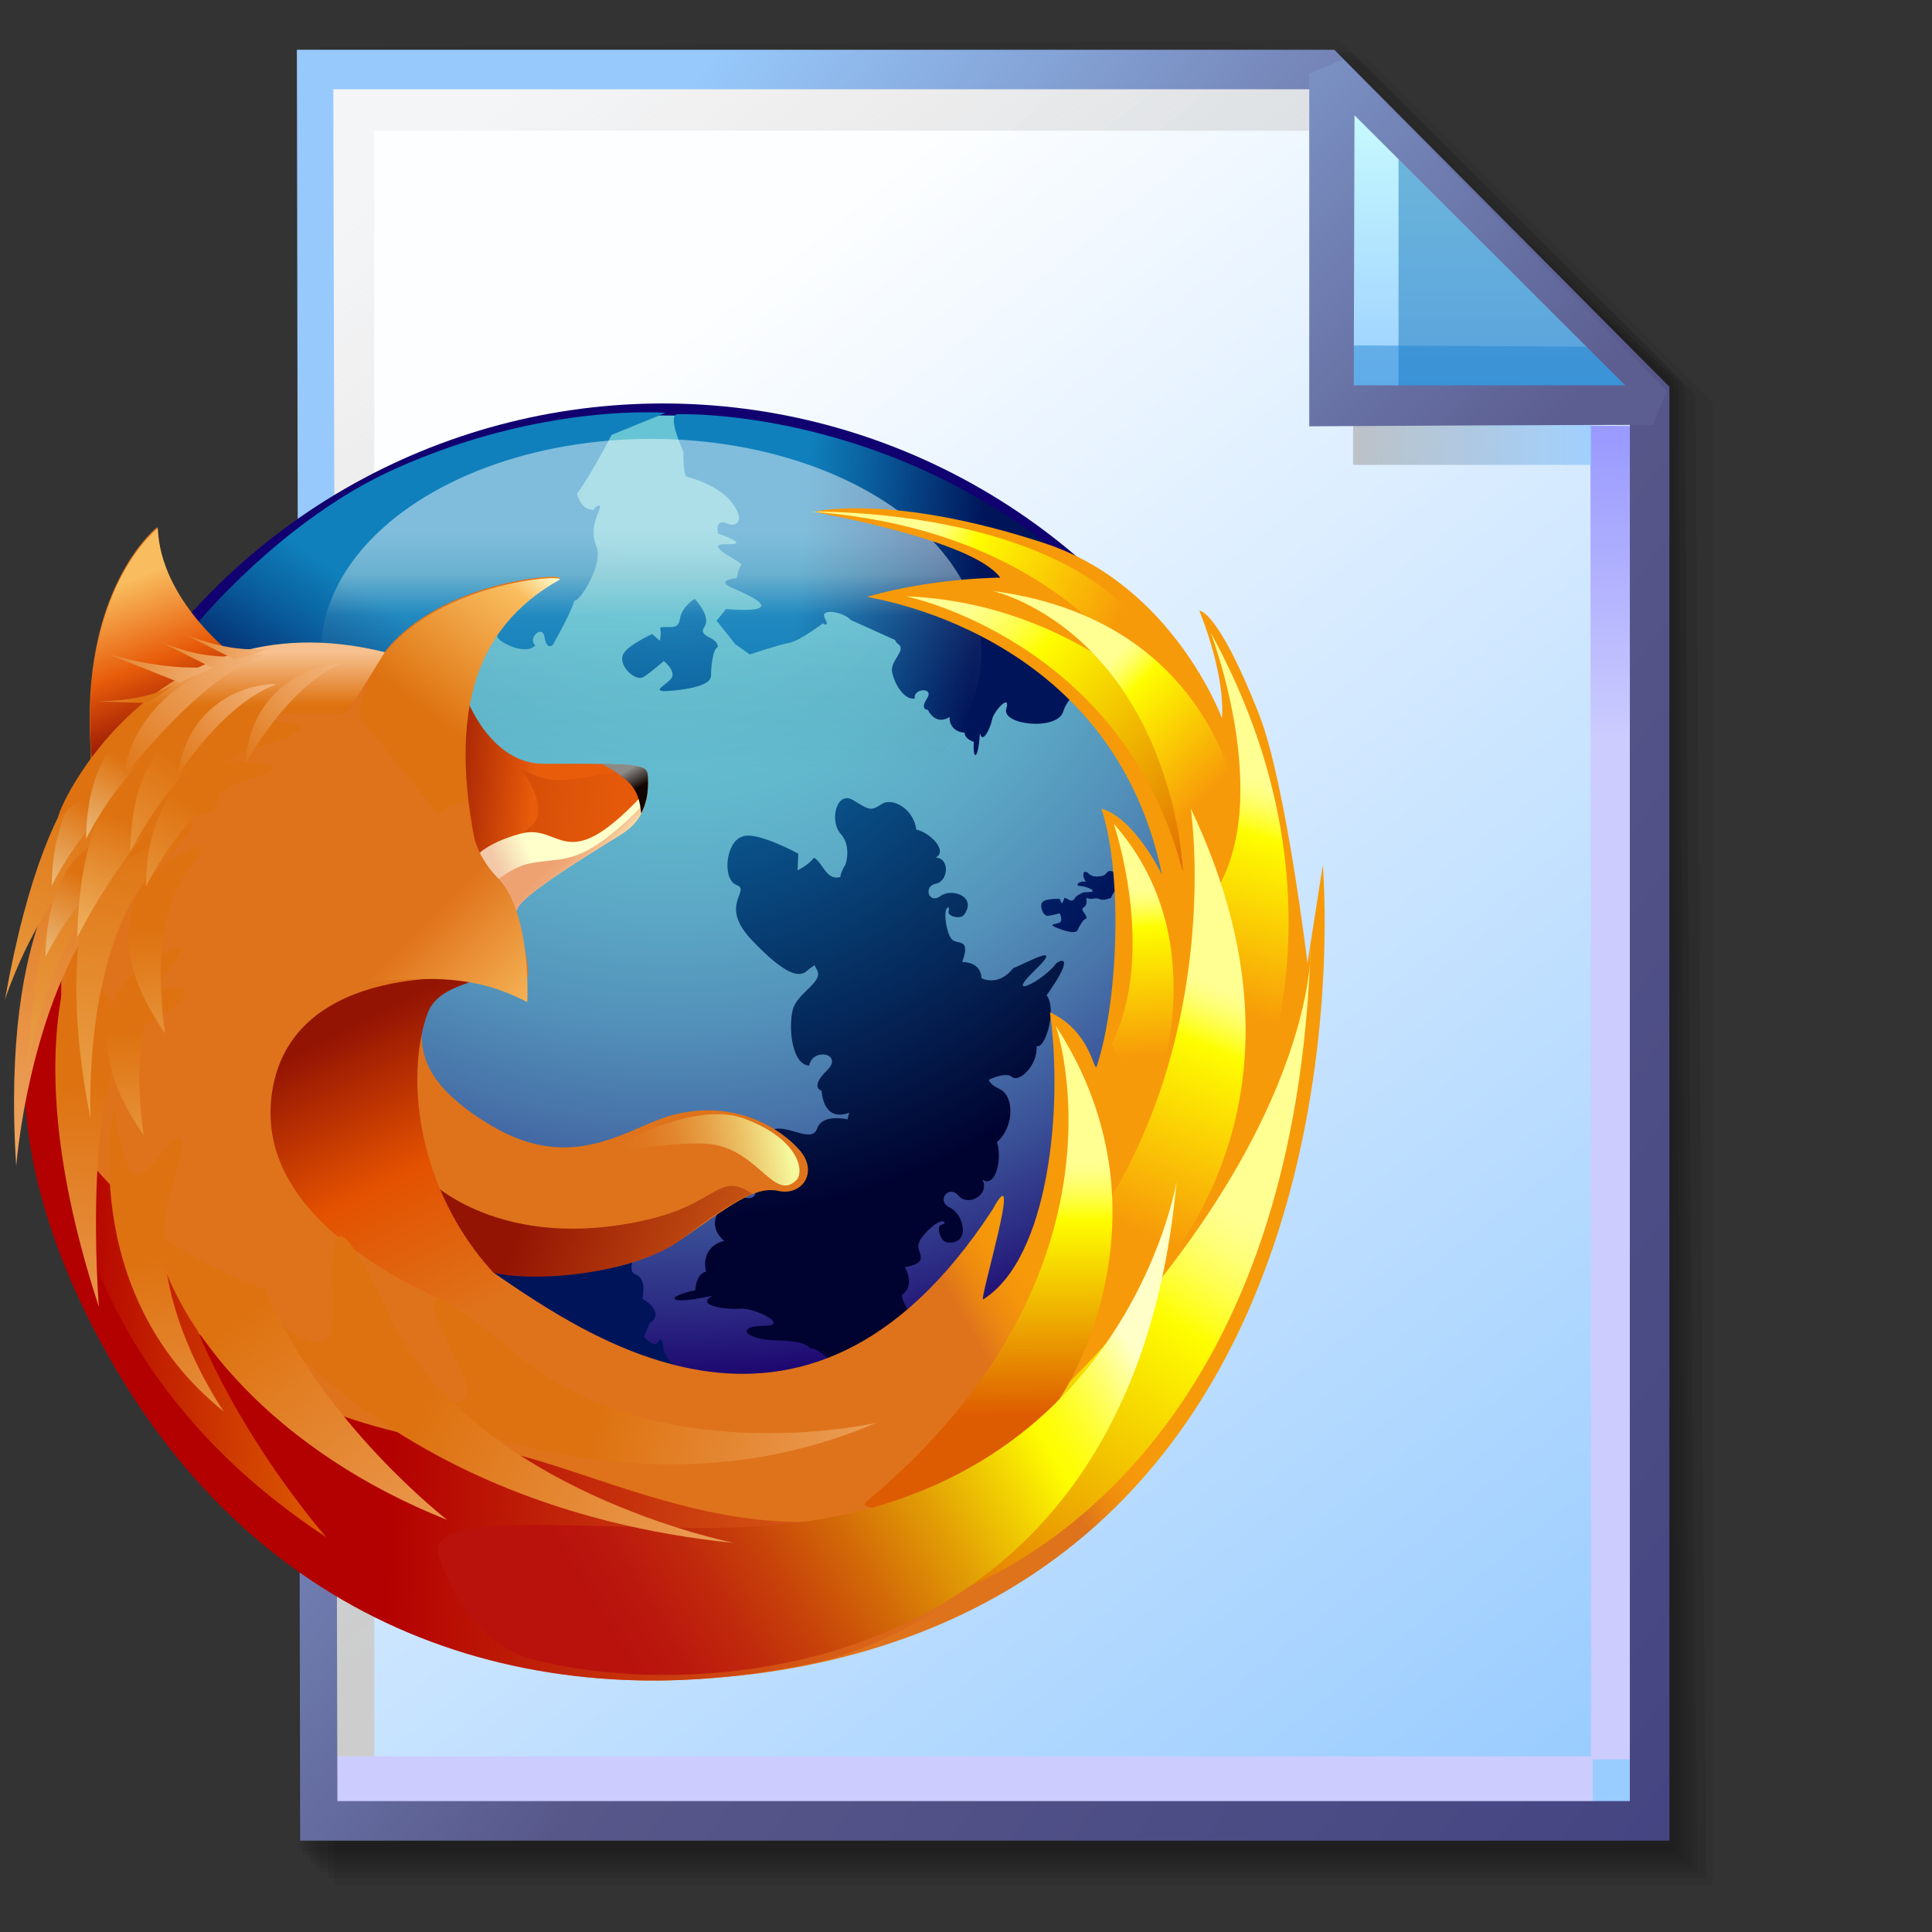<?xml version="1.0" encoding="UTF-8" standalone="no"?>
<!-- Created with Inkscape (http://www.inkscape.org/) -->

<svg
   width="256mm"
   height="256mm"
   viewBox="0 0 256 256"
   version="1.1"
   id="svg1"
   inkscape:version="1.3.2 (091e20ef0f, 2023-11-25)"
   xml:space="preserve"
   sodipodi:docname="application-x-mozilla-bookmarks-00.svg"
   xmlns:inkscape="http://www.inkscape.org/namespaces/inkscape"
   xmlns:sodipodi="http://sodipodi.sourceforge.net/DTD/sodipodi-0.dtd"
   xmlns:xlink="http://www.w3.org/1999/xlink"
   xmlns="http://www.w3.org/2000/svg"
   xmlns:svg="http://www.w3.org/2000/svg"
   xmlns:rdf="http://www.w3.org/1999/02/22-rdf-syntax-ns#"
   xmlns:cc="http://creativecommons.org/ns#"
   xmlns:dc="http://purl.org/dc/elements/1.1/"><rect x="0" y="0" width="256" height="256" fill="#333333" stroke="none"/><defs
     id="defs1"><linearGradient
       id="linearGradient26"
       inkscape:collect="always"><stop
         style="stop-color:#7b91c4;stop-opacity:1;"
         offset="0"
         id="stop26" /><stop
         style="stop-color:#5c5e91;stop-opacity:1"
         offset="1"
         id="stop27" /></linearGradient><linearGradient
       id="linearGradient24"
       inkscape:collect="always"><stop
         style="stop-color:#c7fafe;stop-opacity:1;"
         offset="0"
         id="stop24" /><stop
         style="stop-color:#9acdff;stop-opacity:1"
         offset="1"
         id="stop25" /></linearGradient><linearGradient
       id="linearGradient22"
       inkscape:collect="always"><stop
         style="stop-color:#adaeae;stop-opacity:0.825;"
         offset="0"
         id="stop22" /><stop
         style="stop-color:#8ac5fe;stop-opacity:0.836;"
         offset="1"
         id="stop23" /></linearGradient><linearGradient
       id="linearGradient18"
       inkscape:collect="always"><stop
         style="stop-color:#9797ff;stop-opacity:1;"
         offset="0"
         id="stop18" /><stop
         style="stop-color:#ccccff;stop-opacity:1;"
         offset="0.3"
         id="stop20" /><stop
         style="stop-color:#ccccff;stop-opacity:1;"
         offset="1"
         id="stop19" /></linearGradient><linearGradient
       id="linearGradient16"
       inkscape:collect="always"><stop
         style="stop-color:#cdcdcd;stop-opacity:0.175;"
         offset="0"
         id="stop16" /><stop
         style="stop-color:#cdcdcd;stop-opacity:1;"
         offset="1"
         id="stop17" /></linearGradient><linearGradient
       id="linearGradient12"
       inkscape:collect="always"><stop
         style="stop-color:#fdfeff;stop-opacity:1;"
         offset="0"
         id="stop13" /><stop
         style="stop-color:#99ccff;stop-opacity:1;"
         offset="1"
         id="stop14" /></linearGradient><linearGradient
       id="linearGradient9"
       inkscape:collect="always"><stop
         style="stop-color:#97c9fc;stop-opacity:1;"
         offset="0"
         id="stop9" /><stop
         style="stop-color:#7788bb;stop-opacity:1"
         offset="0.25"
         id="stop12" /><stop
         style="stop-color:#57578a;stop-opacity:1"
         offset="0.5"
         id="stop11" /><stop
         style="stop-color:#444482;stop-opacity:1;"
         offset="1"
         id="stop10" /></linearGradient><linearGradient
       inkscape:collect="always"
       xlink:href="#linearGradient9"
       id="linearGradient10"
       x1="31.622"
       y1="100.24"
       x2="221.195"
       y2="240.29"
       gradientUnits="userSpaceOnUse" /><linearGradient
       inkscape:collect="always"
       xlink:href="#linearGradient12"
       id="linearGradient14"
       x1="73.583"
       y1="62.021"
       x2="207.03"
       y2="229.599"
       gradientUnits="userSpaceOnUse" /><linearGradient
       inkscape:collect="always"
       xlink:href="#linearGradient16"
       id="linearGradient17"
       x1="57.531"
       y1="26.421"
       x2="147.132"
       y2="144.341"
       gradientUnits="userSpaceOnUse" /><linearGradient
       inkscape:collect="always"
       xlink:href="#linearGradient18"
       id="linearGradient19"
       x1="209.825"
       y1="58.536"
       x2="210.583"
       y2="194.577"
       gradientUnits="userSpaceOnUse" /><linearGradient
       inkscape:collect="always"
       xlink:href="#linearGradient22"
       id="linearGradient23"
       x1="177.192"
       y1="58.991"
       x2="207.32"
       y2="58.991"
       gradientUnits="userSpaceOnUse" /><linearGradient
       inkscape:collect="always"
       xlink:href="#linearGradient24"
       id="linearGradient25"
       x1="176.32"
       y1="20.127"
       x2="176.32"
       y2="56.696"
       gradientUnits="userSpaceOnUse" /><linearGradient
       inkscape:collect="always"
       xlink:href="#linearGradient26"
       id="linearGradient27"
       x1="172.597"
       y1="13.512"
       x2="210.544"
       y2="51.286"
       gradientUnits="userSpaceOnUse" /><radialGradient
       id="SVGID_a_3"
       gradientUnits="userSpaceOnUse"
       gradientTransform="translate(-63.93,-59.59)"
       cx="64.569"
       cy="7.227"
       r="104.221"
       fx="64.569"
       fy="7.227">
<stop
   offset="0%"
   style="stop-color:rgb(103,197,213);stop-opacity: 1"
   id="stop1-1" />
<stop
   offset="16.04%"
   style="stop-color:rgb(102,194,211);stop-opacity: 1"
   id="stop2-2" />
<stop
   offset="27.95%"
   style="stop-color:rgb(98,185,206);stop-opacity: 1"
   id="stop3-70" />
<stop
   offset="38.52%"
   style="stop-color:rgb(92,168,198);stop-opacity: 1"
   id="stop4-93" />
<stop
   offset="48.32%"
   style="stop-color:rgb(83,146,186);stop-opacity: 1"
   id="stop5-6" />
<stop
   offset="57.59%"
   style="stop-color:rgb(72,116,170);stop-opacity: 1"
   id="stop6-0" />
<stop
   offset="66.46%"
   style="stop-color:rgb(58,80,151);stop-opacity: 1"
   id="stop7-62" />
<stop
   offset="74.85%"
   style="stop-color:rgb(42,39,129);stop-opacity: 1"
   id="stop8-61" />
<stop
   offset="81.46%"
   style="stop-color:rgb(27,0,109);stop-opacity: 1"
   id="stop9-87" />
<stop
   offset="100%"
   style="stop-color:rgb(89,106,173);stop-opacity: 1"
   id="stop10-92" />
</radialGradient><radialGradient
       id="SVGID_b_4"
       gradientUnits="userSpaceOnUse"
       cx="64.552"
       cy="14.175"
       r="52.232"
       fx="64.552"
       fy="14.175"
       gradientTransform="translate(-63.92,-59.58)">
<stop
   offset="0%"
   style="stop-color:rgb(15,128,188);stop-opacity: 1"
   id="stop11-02" />
<stop
   offset="33.76%"
   style="stop-color:rgb(10,95,158);stop-opacity: 1"
   id="stop12-37" />
<stop
   offset="100%"
   style="stop-color:rgb(0,20,90);stop-opacity: 1"
   id="stop13-5" />
</radialGradient><radialGradient
       id="SVGID_c_5"
       gradientUnits="userSpaceOnUse"
       cx="64.554"
       cy="14.176"
       r="52.229"
       fx="64.554"
       fy="14.176"
       gradientTransform="translate(-63.92,-59.58)">
<stop
   offset="0%"
   style="stop-color:rgb(15,128,188);stop-opacity: 1"
   id="stop14-92" />
<stop
   offset="33.76%"
   style="stop-color:rgb(10,95,158);stop-opacity: 1"
   id="stop15-2" />
<stop
   offset="100%"
   style="stop-color:rgb(0,20,90);stop-opacity: 1"
   id="stop16-8" />
</radialGradient><radialGradient
       id="SVGID_d_6"
       gradientUnits="userSpaceOnUse"
       cx="64.549"
       cy="14.172"
       r="52.237"
       fx="64.549"
       fy="14.172"
       gradientTransform="translate(-63.93,-59.59)">
<stop
   offset="0%"
   style="stop-color:rgb(15,128,188);stop-opacity: 1"
   id="stop17-97" />
<stop
   offset="33.76%"
   style="stop-color:rgb(10,95,158);stop-opacity: 1"
   id="stop18-3" />
<stop
   offset="100%"
   style="stop-color:rgb(0,20,90);stop-opacity: 1"
   id="stop19-6" />
</radialGradient><radialGradient
       id="SVGID_e_7"
       gradientUnits="userSpaceOnUse"
       cx="65.405"
       cy="19.12"
       r="57.383"
       fx="65.405"
       fy="19.12"
       gradientTransform="translate(-63.93,-59.58)">
<stop
   offset="0%"
   style="stop-color:rgb(15,128,188);stop-opacity: 1"
   id="stop20-1" />
<stop
   offset="26.43%"
   style="stop-color:rgb(11,98,155);stop-opacity: 1"
   id="stop21-2" />
<stop
   offset="84.39%"
   style="stop-color:rgb(3,23,71);stop-opacity: 1"
   id="stop22-9" />
<stop
   offset="100%"
   style="stop-color:rgb(0,2,47);stop-opacity: 1"
   id="stop23-31" />
</radialGradient><radialGradient
       id="SVGID_f_8"
       gradientUnits="userSpaceOnUse"
       cx="64.551"
       cy="14.173"
       r="52.233"
       fx="64.551"
       fy="14.173"
       gradientTransform="translate(-63.93,-59.59)">
<stop
   offset="0%"
   style="stop-color:rgb(15,128,188);stop-opacity: 1"
   id="stop24-9" />
<stop
   offset="33.76%"
   style="stop-color:rgb(10,95,158);stop-opacity: 1"
   id="stop25-4" />
<stop
   offset="100%"
   style="stop-color:rgb(0,20,90);stop-opacity: 1"
   id="stop26-78" />
</radialGradient><radialGradient
       id="SVGID_g_9"
       gradientUnits="userSpaceOnUse"
       cx="64.552"
       cy="14.165"
       r="52.242"
       fx="64.552"
       fy="14.165"
       gradientTransform="translate(-63.92,-59.59)">
<stop
   offset="0%"
   style="stop-color:rgb(15,128,188);stop-opacity: 1"
   id="stop27-4" />
<stop
   offset="33.76%"
   style="stop-color:rgb(10,95,158);stop-opacity: 1"
   id="stop28-5" />
<stop
   offset="100%"
   style="stop-color:rgb(0,20,90);stop-opacity: 1"
   id="stop29-0" />
</radialGradient><linearGradient
       id="SVGID_i_10"
       gradientUnits="userSpaceOnUse"
       x1="76.372"
       y1="16.592"
       x2="93.232"
       y2="18.029"
       gradientTransform="translate(-63.93,-59.58)">
<stop
   offset="0%"
   style="stop-color:rgb(15,128,188);stop-opacity: 1"
   id="stop30-5" />
<stop
   offset="33.76%"
   style="stop-color:rgb(10,95,158);stop-opacity: 1"
   id="stop31-62" />
<stop
   offset="100%"
   style="stop-color:rgb(0,20,90);stop-opacity: 1"
   id="stop32-9" />
</linearGradient><linearGradient
       id="SVGID_k_11"
       gradientUnits="userSpaceOnUse"
       x1="38.492"
       y1="19.147"
       x2="29.174"
       y2="32.832"
       gradientTransform="translate(-63.92,-59.58)">
<stop
   offset="0%"
   style="stop-color:rgb(15,128,188);stop-opacity: 1"
   id="stop33-67" />
<stop
   offset="33.76%"
   style="stop-color:rgb(10,95,158);stop-opacity: 1"
   id="stop34-5" />
<stop
   offset="100%"
   style="stop-color:rgb(0,20,90);stop-opacity: 1"
   id="stop35-3" />
</linearGradient><linearGradient
       id="SVGID_l_12"
       gradientUnits="userSpaceOnUse"
       gradientTransform="translate(-63.92,-59.58)"
       x1="62.652"
       y1="34.546"
       x2="62.652"
       y2="11.895">
<stop
   offset="1.37%"
   style="stop-color:rgb(0,0,0);stop-opacity: 0"
   id="stop36-3" />
<stop
   offset="65%"
   style="stop-color:rgb(196,224,227);stop-opacity: 0.2"
   id="stop37-6" />
<stop
   offset="82.24%"
   style="stop-color:rgb(196,224,227);stop-opacity: 1"
   id="stop38-1" />
<stop
   offset="84.98%"
   style="stop-color:rgb(205,229,232);stop-opacity: 1"
   id="stop39-0" />
<stop
   offset="94.43%"
   style="stop-color:rgb(232,244,247);stop-opacity: 1"
   id="stop40-6" />
<stop
   offset="100%"
   style="stop-color:rgb(242,250,252);stop-opacity: 1"
   id="stop41-3" />
</linearGradient><linearGradient
       id="SVGID_n_13"
       gradientUnits="userSpaceOnUse"
       x1="64.478"
       y1="56.301"
       x2="78.466"
       y2="48.085"
       gradientTransform="translate(-63.92,-59.59)">
<stop
   offset="0%"
   style="stop-color:rgb(223,115,27);stop-opacity: 1"
   id="stop42-2" />
<stop
   offset="54.49%"
   style="stop-color:rgb(223,115,27);stop-opacity: 1"
   id="stop43-06" />
<stop
   offset="70.14%"
   style="stop-color:rgb(236,136,17);stop-opacity: 1"
   id="stop44-1" />
<stop
   offset="85.93%"
   style="stop-color:rgb(244,149,11);stop-opacity: 1"
   id="stop45-5" />
<stop
   offset="100%"
   style="stop-color:rgb(247,154,9);stop-opacity: 1"
   id="stop46-5" />
</linearGradient><linearGradient
       id="SVGID_o_14"
       gradientUnits="userSpaceOnUse"
       x1="41.839"
       y1="36.962"
       x2="52.697"
       y2="37.892"
       gradientTransform="translate(-63.92,-59.59)">
<stop
   offset="1.12%"
   style="stop-color:rgb(148,20,3);stop-opacity: 1"
   id="stop47-4" />
<stop
   offset="89.72%"
   style="stop-color:rgb(232,92,10);stop-opacity: 1"
   id="stop48-7" />
</linearGradient><linearGradient
       id="SVGID_p_15"
       gradientUnits="userSpaceOnUse"
       x1="24.45"
       y1="33.953"
       x2="63.643"
       y2="38.852"
       gradientTransform="translate(-63.92,-59.59)">
<stop
   offset="1.12%"
   style="stop-color:rgb(148,20,3);stop-opacity: 1"
   id="stop49-6" />
<stop
   offset="13.57%"
   style="stop-color:rgb(163,33,4);stop-opacity: 1"
   id="stop50-56" />
<stop
   offset="49.78%"
   style="stop-color:rgb(200,65,7);stop-opacity: 1"
   id="stop51-93" />
<stop
   offset="78.93%"
   style="stop-color:rgb(223,85,9);stop-opacity: 1"
   id="stop52-74" />
<stop
   offset="97.2%"
   style="stop-color:rgb(232,92,10);stop-opacity: 1"
   id="stop53-5" />
</linearGradient><linearGradient
       id="SVGID_q_16"
       gradientUnits="userSpaceOnUse"
       x1="48.731"
       y1="44.32"
       x2="51.856"
       y2="42.945"
       gradientTransform="translate(-63.92,-59.59)">
<stop
   offset="0%"
   style="stop-color:rgb(242,200,169);stop-opacity: 1"
   id="stop54-25" />
<stop
   offset="100%"
   style="stop-color:rgb(255,255,204);stop-opacity: 1"
   id="stop55-47" />
</linearGradient><linearGradient
       id="SVGID_r_17"
       gradientUnits="userSpaceOnUse"
       x1="38.768"
       y1="82.582"
       x2="91.339"
       y2="84.747"
       gradientTransform="translate(-63.92,-59.58)">
<stop
   offset="0%"
   style="stop-color:rgb(179,0,0);stop-opacity: 1"
   id="stop56-4" />
<stop
   offset="100%"
   style="stop-color:rgb(223,115,27);stop-opacity: 1"
   id="stop57-4" />
</linearGradient><linearGradient
       id="SVGID_s_18"
       gradientUnits="userSpaceOnUse"
       x1="51.278"
       y1="74.424"
       x2="78.689"
       y2="84.212"
       gradientTransform="translate(-63.93,-59.58)">
<stop
   offset="0%"
   style="stop-color:rgb(148,20,3);stop-opacity: 1"
   id="stop58-3" />
<stop
   offset="100%"
   style="stop-color:rgb(223,115,27);stop-opacity: 1"
   id="stop59-0" />
</linearGradient><linearGradient
       id="SVGID_t_19"
       gradientUnits="userSpaceOnUse"
       gradientTransform="matrix(1,0.05,-0.05,1,-59.21,-60.83)"
       x1="6.106"
       y1="87.057"
       x2="32.828"
       y2="87.057">
<stop
   offset="5.62%"
   style="stop-color:rgb(179,0,0);stop-opacity: 1"
   id="stop60-7" />
<stop
   offset="100%"
   style="stop-color:rgb(222,92,1);stop-opacity: 1"
   id="stop61-8" />
</linearGradient><linearGradient
       id="SVGID_u_20"
       gradientUnits="userSpaceOnUse"
       gradientTransform="matrix(0.99,0.12,-0.12,0.99,-271.2,121.71)"
       x1="209.723"
       y1="-130.659"
       x2="224.261"
       y2="-85.619">
<stop
   offset="5.62%"
   style="stop-color:rgb(222,114,16);stop-opacity: 1"
   id="stop62-68" />
<stop
   offset="100%"
   style="stop-color:rgb(246,192,143);stop-opacity: 1"
   id="stop63-84" />
</linearGradient><linearGradient
       id="SVGID_v_21"
       gradientUnits="userSpaceOnUse"
       gradientTransform="matrix(1,0.04,-0.04,1,-60.69,-60.28)"
       x1="12.471"
       y1="61.107"
       x2="12.471"
       y2="111.455">
<stop
   offset="5.62%"
   style="stop-color:rgb(222,114,16);stop-opacity: 1"
   id="stop64-31" />
<stop
   offset="100%"
   style="stop-color:rgb(246,192,143);stop-opacity: 1"
   id="stop65-4" />
</linearGradient><linearGradient
       id="SVGID_w_22"
       gradientUnits="userSpaceOnUse"
       x1="18.348"
       y1="30.846"
       x2="12.886"
       y2="16.85"
       gradientTransform="translate(-63.92,-59.59)">
<stop
   offset="1.12%"
   style="stop-color:rgb(148,20,3);stop-opacity: 1"
   id="stop66-9" />
<stop
   offset="47.19%"
   style="stop-color:rgb(232,92,10);stop-opacity: 1"
   id="stop67-2" />
<stop
   offset="100%"
   style="stop-color:rgb(249,189,95);stop-opacity: 1"
   id="stop68-0" />
</linearGradient><linearGradient
       id="SVGID_x_23"
       gradientUnits="userSpaceOnUse"
       x1="41.704"
       y1="34.058"
       x2="54.792"
       y2="16.853"
       gradientTransform="translate(-63.92,-59.58)">
<stop
   offset="19.66%"
   style="stop-color:rgb(222,114,16);stop-opacity: 1"
   id="stop69-6" />
<stop
   offset="84.27%"
   style="stop-color:rgb(249,189,95);stop-opacity: 1"
   id="stop70-8" />
<stop
   offset="100%"
   style="stop-color:rgb(255,252,207);stop-opacity: 1"
   id="stop71-9" />
</linearGradient><linearGradient
       id="SVGID_y_24"
       gradientUnits="userSpaceOnUse"
       x1="34.784"
       y1="57.541"
       x2="48.052"
       y2="84.079"
       gradientTransform="translate(-63.92,-59.59)">
<stop
   offset="1.69%"
   style="stop-color:rgb(148,20,3);stop-opacity: 1"
   id="stop72-2" />
<stop
   offset="50%"
   style="stop-color:rgb(227,81,0);stop-opacity: 1"
   id="stop73-6" />
<stop
   offset="100%"
   style="stop-color:rgb(223,115,27);stop-opacity: 1"
   id="stop74-6" />
</linearGradient><linearGradient
       id="SVGID_z_25"
       gradientUnits="userSpaceOnUse"
       x1="54.825"
       y1="41.267"
       x2="58.139"
       y2="44.27"
       gradientTransform="translate(-63.92,-59.59)">
<stop
   offset="0%"
   style="stop-color:rgb(238,162,114);stop-opacity: 1"
   id="stop75-4" />
<stop
   offset="18.65%"
   style="stop-color:rgb(239,167,119);stop-opacity: 1"
   id="stop76-9" />
<stop
   offset="40.64%"
   style="stop-color:rgb(242,181,133);stop-opacity: 1"
   id="stop77-5" />
<stop
   offset="64.3%"
   style="stop-color:rgb(246,205,156);stop-opacity: 1"
   id="stop78-0" />
<stop
   offset="88.98%"
   style="stop-color:rgb(252,238,187);stop-opacity: 1"
   id="stop79-4" />
<stop
   offset="100%"
   style="stop-color:rgb(255,255,204);stop-opacity: 1"
   id="stop80-8" />
</linearGradient><linearGradient
       id="SVGID_A_26"
       gradientUnits="userSpaceOnUse"
       x1="35.5"
       y1="48.361"
       x2="50.721"
       y2="63.893"
       gradientTransform="translate(-63.92,-59.59)">
<stop
   offset="19.66%"
   style="stop-color:rgb(223,115,27);stop-opacity: 1"
   id="stop81-7" />
<stop
   offset="84.27%"
   style="stop-color:rgb(249,189,95);stop-opacity: 1"
   id="stop82-1" />
<stop
   offset="100%"
   style="stop-color:rgb(255,252,207);stop-opacity: 1"
   id="stop83-7" />
</linearGradient><linearGradient
       id="SVGID_B_27"
       gradientUnits="userSpaceOnUse"
       gradientTransform="matrix(0.97,0.25,-0.25,0.97,-1140.37,795.41)"
       x1="847.471"
       y1="-1065.021"
       x2="847.471"
       y2="-1007.958">
<stop
   offset="5.62%"
   style="stop-color:rgb(222,114,16);stop-opacity: 1"
   id="stop84-2" />
<stop
   offset="100%"
   style="stop-color:rgb(246,192,143);stop-opacity: 1"
   id="stop85-7" />
</linearGradient><linearGradient
       id="SVGID_C_28"
       gradientUnits="userSpaceOnUse"
       gradientTransform="matrix(0.99,-0.08,0.09,1.17,-67.74,-64.54)"
       x1="15.856"
       y1="36.413"
       x2="-3.437"
       y2="67.833">
<stop
   offset="5.62%"
   style="stop-color:rgb(222,114,16);stop-opacity: 1"
   id="stop86-2" />
<stop
   offset="100%"
   style="stop-color:rgb(242,192,110);stop-opacity: 1"
   id="stop87-2" />
</linearGradient><linearGradient
       id="SVGID_D_29"
       gradientUnits="userSpaceOnUse"
       x1="80.929"
       y1="67.845"
       x2="60.433"
       y2="71.76"
       gradientTransform="translate(-63.92,-59.58)">
<stop
   offset="0.47%"
   style="stop-color:rgb(255,250,238);stop-opacity: 1"
   id="stop88-6" />
<stop
   offset="27.57%"
   style="stop-color:rgb(245,248,155);stop-opacity: 1"
   id="stop89-1" />
<stop
   offset="31.02%"
   style="stop-color:rgb(243,237,145);stop-opacity: 1"
   id="stop90-0" />
<stop
   offset="46.68%"
   style="stop-color:rgb(236,194,103);stop-opacity: 1"
   id="stop91-6" />
<stop
   offset="61.82%"
   style="stop-color:rgb(230,160,70);stop-opacity: 1"
   id="stop92-1" />
<stop
   offset="76.11%"
   style="stop-color:rgb(226,135,46);stop-opacity: 1"
   id="stop93-5" />
<stop
   offset="89.21%"
   style="stop-color:rgb(224,120,32);stop-opacity: 1"
   id="stop94-94" />
<stop
   offset="100%"
   style="stop-color:rgb(223,115,27);stop-opacity: 1"
   id="stop95-9" />
</linearGradient><linearGradient
       id="SVGID_E_30"
       gradientUnits="userSpaceOnUse"
       gradientTransform="matrix(0.99,0.13,-0.13,0.99,413.62,-392.37)"
       x1="-411.273"
       y1="427.628"
       x2="-411.273"
       y2="475.319">
<stop
   offset="5.62%"
   style="stop-color:rgb(222,114,16);stop-opacity: 1"
   id="stop96-0" />
<stop
   offset="100%"
   style="stop-color:rgb(242,192,110);stop-opacity: 1"
   id="stop97-91" />
</linearGradient><linearGradient
       id="SVGID_F_31"
       gradientUnits="userSpaceOnUse"
       gradientTransform="matrix(0.93,0.36,-0.36,0.93,491,-267.29)"
       x1="-414.436"
       y1="422.684"
       x2="-414.436"
       y2="470.37">
<stop
   offset="5.62%"
   style="stop-color:rgb(222,114,16);stop-opacity: 1"
   id="stop98-7" />
<stop
   offset="100%"
   style="stop-color:rgb(242,192,110);stop-opacity: 1"
   id="stop99-7" />
</linearGradient><linearGradient
       id="SVGID_G_32"
       gradientUnits="userSpaceOnUse"
       gradientTransform="matrix(0.81,-0.59,0.59,0.81,-92.46,-39.25)"
       x1="13.848"
       y1="55.797"
       x2="0.569"
       y2="75.716">
<stop
   offset="5.62%"
   style="stop-color:rgb(222,114,16);stop-opacity: 1"
   id="stop100-1" />
<stop
   offset="100%"
   style="stop-color:rgb(242,192,114);stop-opacity: 1"
   id="stop101-1" />
</linearGradient><linearGradient
       id="SVGID_H_33"
       gradientUnits="userSpaceOnUse"
       gradientTransform="matrix(0.81,-0.59,0.59,0.81,-92.46,-39.25)"
       x1="21.035"
       y1="49.271"
       x2="7.756"
       y2="69.189">
<stop
   offset="5.62%"
   style="stop-color:rgb(222,114,16);stop-opacity: 1"
   id="stop102-5" />
<stop
   offset="100%"
   style="stop-color:rgb(242,192,114);stop-opacity: 1"
   id="stop103-9" />
</linearGradient><linearGradient
       id="SVGID_I_34"
       gradientUnits="userSpaceOnUse"
       x1="12.313"
       y1="37.865"
       x2="6.504"
       y2="48.709"
       gradientTransform="translate(-63.93,-59.59)">
<stop
   offset="5.62%"
   style="stop-color:rgb(222,114,16);stop-opacity: 1"
   id="stop104-7" />
<stop
   offset="100%"
   style="stop-color:rgb(238,216,165);stop-opacity: 1"
   id="stop105-7" />
</linearGradient><linearGradient
       id="SVGID_J_35"
       gradientUnits="userSpaceOnUse"
       x1="11.73"
       y1="44.492"
       x2="5.921"
       y2="55.335"
       gradientTransform="translate(-63.92,-59.58)">
<stop
   offset="5.62%"
   style="stop-color:rgb(222,114,16);stop-opacity: 1"
   id="stop106-67" />
<stop
   offset="100%"
   style="stop-color:rgb(238,216,165);stop-opacity: 1"
   id="stop107-3" />
</linearGradient><linearGradient
       id="SVGID_K_36"
       gradientUnits="userSpaceOnUse"
       x1="18.313"
       y1="39.891"
       x2="12.698"
       y2="53.833"
       gradientTransform="translate(-63.92,-59.58)">
<stop
   offset="5.62%"
   style="stop-color:rgb(222,114,16);stop-opacity: 1"
   id="stop108-65" />
<stop
   offset="100%"
   style="stop-color:rgb(242,192,114);stop-opacity: 1"
   id="stop109-6" />
</linearGradient><linearGradient
       id="SVGID_L_37"
       gradientUnits="userSpaceOnUse"
       x1="20.447"
       y1="33.105"
       x2="7.168"
       y2="53.023"
       gradientTransform="translate(-63.92,-59.59)">
<stop
   offset="5.62%"
   style="stop-color:rgb(222,114,16);stop-opacity: 1"
   id="stop110-3" />
<stop
   offset="100%"
   style="stop-color:rgb(242,192,114);stop-opacity: 1"
   id="stop111-9" />
</linearGradient><linearGradient
       id="SVGID_M_38"
       gradientUnits="userSpaceOnUse"
       x1="21.341"
       y1="37.126"
       x2="9.238"
       y2="55.279"
       gradientTransform="translate(-63.92,-59.58)">
<stop
   offset="5.62%"
   style="stop-color:rgb(222,114,16);stop-opacity: 1"
   id="stop112-4" />
<stop
   offset="100%"
   style="stop-color:rgb(242,192,114);stop-opacity: 1"
   id="stop113-8" />
</linearGradient><linearGradient
       id="SVGID_N_39"
       gradientUnits="userSpaceOnUse"
       x1="60.286"
       y1="34.297"
       x2="61.245"
       y2="36.006"
       gradientTransform="translate(-63.92,-59.59)">
<stop
   offset="0%"
   style="stop-color:rgb(139,139,137);stop-opacity: 1"
   id="stop114-1" />
<stop
   offset="100%"
   style="stop-color:rgb(18,5,0);stop-opacity: 1"
   id="stop115-2" />
</linearGradient><linearGradient
       id="SVGID_O_40"
       gradientUnits="userSpaceOnUse"
       x1="22.56"
       y1="28.492"
       x2="22.56"
       y2="23.245"
       gradientTransform="translate(-63.92,-59.58)">
<stop
   offset="5.62%"
   style="stop-color:rgb(222,114,16);stop-opacity: 1"
   id="stop116-9" />
<stop
   offset="100%"
   style="stop-color:rgb(246,192,143);stop-opacity: 1"
   id="stop117-3" />
</linearGradient><linearGradient
       id="SVGID_P_41"
       gradientUnits="userSpaceOnUse"
       gradientTransform="matrix(1,0.04,-0.04,1,-62.92,-60.93)"
       x1="23.012"
       y1="34.751"
       x2="33.993"
       y2="21.918">
<stop
   offset="5.62%"
   style="stop-color:rgb(222,114,16);stop-opacity: 1"
   id="stop118-9" />
<stop
   offset="100%"
   style="stop-color:rgb(246,192,143);stop-opacity: 1"
   id="stop119-0" />
</linearGradient><linearGradient
       id="SVGID_Q_42"
       gradientUnits="userSpaceOnUse"
       x1="15.509"
       y1="33.508"
       x2="9.7"
       y2="44.352"
       gradientTransform="translate(-63.92,-59.59)">
<stop
   offset="5.62%"
   style="stop-color:rgb(222,114,16);stop-opacity: 1"
   id="stop120-8" />
<stop
   offset="100%"
   style="stop-color:rgb(238,216,165);stop-opacity: 1"
   id="stop121-8" />
</linearGradient><linearGradient
       id="SVGID_R_43"
       gradientUnits="userSpaceOnUse"
       gradientTransform="matrix(0.99,0.1,-0.1,0.99,-60.14,-61.64)"
       x1="16.34"
       y1="35.805"
       x2="27.067"
       y2="23.268">
<stop
   offset="5.62%"
   style="stop-color:rgb(222,114,16);stop-opacity: 1"
   id="stop122-5" />
<stop
   offset="100%"
   style="stop-color:rgb(246,192,143);stop-opacity: 1"
   id="stop123-0" />
</linearGradient><linearGradient
       id="SVGID_S_44"
       gradientUnits="userSpaceOnUse"
       gradientTransform="matrix(1,0.09,-0.09,1,-61.57,-61.94)"
       x1="13.372"
       y1="22.876"
       x2="26.26"
       y2="24.641">
<stop
   offset="5.62%"
   style="stop-color:rgb(222,114,16);stop-opacity: 1"
   id="stop124-9" />
<stop
   offset="100%"
   style="stop-color:rgb(246,192,143);stop-opacity: 1"
   id="stop125-6" />
</linearGradient><linearGradient
       id="SVGID_T_45"
       gradientUnits="userSpaceOnUse"
       x1="6.983"
       y1="23.109"
       x2="25.178"
       y2="25.601"
       gradientTransform="translate(-63.92,-59.58)">
<stop
   offset="5.62%"
   style="stop-color:rgb(222,114,16);stop-opacity: 1"
   id="stop126-3" />
<stop
   offset="100%"
   style="stop-color:rgb(246,192,143);stop-opacity: 1"
   id="stop127-8" />
</linearGradient><linearGradient
       id="SVGID_U_46"
       gradientUnits="userSpaceOnUse"
       gradientTransform="matrix(1,0.09,-0.09,1,-61.57,-61.93)"
       x1="15.881"
       y1="22.228"
       x2="27.724"
       y2="23.85">
<stop
   offset="5.62%"
   style="stop-color:rgb(222,114,16);stop-opacity: 1"
   id="stop128-5" />
<stop
   offset="100%"
   style="stop-color:rgb(246,192,143);stop-opacity: 1"
   id="stop129-6" />
</linearGradient><linearGradient
       id="SVGID_V_47"
       gradientUnits="userSpaceOnUse"
       x1="15.201"
       y1="26.94"
       x2="4.522"
       y2="25.844"
       gradientTransform="translate(-63.92,-59.58)">
<stop
   offset="5.62%"
   style="stop-color:rgb(222,114,16);stop-opacity: 1"
   id="stop130-1" />
<stop
   offset="100%"
   style="stop-color:rgb(246,192,143);stop-opacity: 1"
   id="stop131-1" />
</linearGradient><linearGradient
       id="SVGID_W_48"
       gradientUnits="userSpaceOnUse"
       gradientTransform="matrix(0.99,0.1,-0.1,0.99,-60.14,-61.64)"
       x1="10.945"
       y1="37.1"
       x2="25.719"
       y2="19.835">
<stop
   offset="5.62%"
   style="stop-color:rgb(222,114,16);stop-opacity: 1"
   id="stop132-5" />
<stop
   offset="100%"
   style="stop-color:rgb(246,192,143);stop-opacity: 1"
   id="stop133-9" />
</linearGradient><linearGradient
       id="SVGID_X_49"
       gradientUnits="userSpaceOnUse"
       x1="88.331"
       y1="117.368"
       x2="117.265"
       y2="72.741"
       gradientTransform="translate(-63.93,-59.58)">
<stop
   offset="0%"
   style="stop-color:rgb(222,92,1);stop-opacity: 1"
   id="stop134-8" />
<stop
   offset="73.6%"
   style="stop-color:rgb(254,253,0);stop-opacity: 1"
   id="stop135-4" />
<stop
   offset="77.83%"
   style="stop-color:rgb(254,254,38);stop-opacity: 1"
   id="stop136-8" />
<stop
   offset="83.69%"
   style="stop-color:rgb(255,254,84);stop-opacity: 1"
   id="stop137-1" />
<stop
   offset="88.9%"
   style="stop-color:rgb(255,255,118);stop-opacity: 1"
   id="stop138-0" />
<stop
   offset="93.2%"
   style="stop-color:rgb(255,255,139);stop-opacity: 1"
   id="stop139-3" />
<stop
   offset="96.07%"
   style="stop-color:rgb(255,255,146);stop-opacity: 1"
   id="stop140-0" />
</linearGradient><linearGradient
       id="SVGID_Y_50"
       gradientUnits="userSpaceOnUse"
       x1="105.157"
       y1="22.738"
       x2="86.211"
       y2="14.417"
       gradientTransform="translate(-63.93,-59.59)">
<stop
   offset="0%"
   style="stop-color:rgb(247,154,9);stop-opacity: 1"
   id="stop141-4" />
<stop
   offset="73.6%"
   style="stop-color:rgb(254,253,0);stop-opacity: 1"
   id="stop142-4" />
<stop
   offset="77.83%"
   style="stop-color:rgb(254,254,38);stop-opacity: 1"
   id="stop143-4" />
<stop
   offset="83.69%"
   style="stop-color:rgb(255,254,84);stop-opacity: 1"
   id="stop144-4" />
<stop
   offset="88.9%"
   style="stop-color:rgb(255,255,118);stop-opacity: 1"
   id="stop145-7" />
<stop
   offset="93.2%"
   style="stop-color:rgb(255,255,139);stop-opacity: 1"
   id="stop146-6" />
<stop
   offset="96.07%"
   style="stop-color:rgb(255,255,146);stop-opacity: 1"
   id="stop147-3" />
</linearGradient><linearGradient
       id="SVGID_Z_51"
       gradientUnits="userSpaceOnUse"
       x1="117.882"
       y1="41.729"
       x2="91.359"
       y2="17.106"
       gradientTransform="translate(-63.92,-59.59)">
<stop
   offset="0%"
   style="stop-color:rgb(222,92,1);stop-opacity: 1"
   id="stop148-1" />
<stop
   offset="73.6%"
   style="stop-color:rgb(254,253,0);stop-opacity: 1"
   id="stop149-7" />
<stop
   offset="77.83%"
   style="stop-color:rgb(254,254,38);stop-opacity: 1"
   id="stop150-5" />
<stop
   offset="83.69%"
   style="stop-color:rgb(255,254,84);stop-opacity: 1"
   id="stop151-9" />
<stop
   offset="88.9%"
   style="stop-color:rgb(255,255,118);stop-opacity: 1"
   id="stop152-6" />
<stop
   offset="93.2%"
   style="stop-color:rgb(255,255,139);stop-opacity: 1"
   id="stop153-2" />
<stop
   offset="96.07%"
   style="stop-color:rgb(255,255,146);stop-opacity: 1"
   id="stop154-1" />
</linearGradient><linearGradient
       id="SVGID_aa_52"
       gradientUnits="userSpaceOnUse"
       gradientTransform="matrix(1,-0.03,0.03,1,41.12,-164.46)"
       x1="1.14"
       y1="145.445"
       x2="-9.966"
       y2="133.959">
<stop
   offset="0%"
   style="stop-color:rgb(247,154,9);stop-opacity: 1"
   id="stop155-7" />
<stop
   offset="73.6%"
   style="stop-color:rgb(254,253,0);stop-opacity: 1"
   id="stop156-8" />
<stop
   offset="77.83%"
   style="stop-color:rgb(254,254,38);stop-opacity: 1"
   id="stop157-5" />
<stop
   offset="83.69%"
   style="stop-color:rgb(255,254,84);stop-opacity: 1"
   id="stop158-7" />
<stop
   offset="88.9%"
   style="stop-color:rgb(255,255,118);stop-opacity: 1"
   id="stop159-4" />
<stop
   offset="93.2%"
   style="stop-color:rgb(255,255,139);stop-opacity: 1"
   id="stop160-1" />
<stop
   offset="96.07%"
   style="stop-color:rgb(255,255,146);stop-opacity: 1"
   id="stop161-8" />
</linearGradient><linearGradient
       id="SVGID_ab_53"
       gradientUnits="userSpaceOnUse"
       x1="113.436"
       y1="55.834"
       x2="119.687"
       y2="34.332"
       gradientTransform="translate(-63.92,-59.59)">
<stop
   offset="0%"
   style="stop-color:rgb(247,154,9);stop-opacity: 1"
   id="stop162-59" />
<stop
   offset="73.6%"
   style="stop-color:rgb(254,253,0);stop-opacity: 1"
   id="stop163-7" />
<stop
   offset="77.83%"
   style="stop-color:rgb(254,254,38);stop-opacity: 1"
   id="stop164-5" />
<stop
   offset="83.69%"
   style="stop-color:rgb(255,254,84);stop-opacity: 1"
   id="stop165-3" />
<stop
   offset="88.9%"
   style="stop-color:rgb(255,255,118);stop-opacity: 1"
   id="stop166-8" />
<stop
   offset="93.2%"
   style="stop-color:rgb(255,255,139);stop-opacity: 1"
   id="stop167-8" />
<stop
   offset="96.07%"
   style="stop-color:rgb(255,255,146);stop-opacity: 1"
   id="stop168-3" />
</linearGradient><linearGradient
       id="SVGID_ac_54"
       gradientUnits="userSpaceOnUse"
       gradientTransform="matrix(1,-0.04,0.04,1,87.98,-213.5)"
       x1="-51.966"
       y1="212.788"
       x2="-52.194"
       y2="196.434">
<stop
   offset="0%"
   style="stop-color:rgb(247,154,9);stop-opacity: 1"
   id="stop169-1" />
<stop
   offset="73.6%"
   style="stop-color:rgb(254,253,0);stop-opacity: 1"
   id="stop170-8" />
<stop
   offset="77.83%"
   style="stop-color:rgb(254,254,38);stop-opacity: 1"
   id="stop171-9" />
<stop
   offset="83.69%"
   style="stop-color:rgb(255,254,84);stop-opacity: 1"
   id="stop172-6" />
<stop
   offset="88.9%"
   style="stop-color:rgb(255,255,118);stop-opacity: 1"
   id="stop173-4" />
<stop
   offset="93.2%"
   style="stop-color:rgb(255,255,139);stop-opacity: 1"
   id="stop174-3" />
<stop
   offset="96.07%"
   style="stop-color:rgb(255,255,146);stop-opacity: 1"
   id="stop175-33" />
</linearGradient><linearGradient
       id="SVGID_ad_55"
       gradientUnits="userSpaceOnUse"
       gradientTransform="matrix(1,-0.07,0.07,1,190.53,-327.91)"
       x1="-172.721"
       y1="332.082"
       x2="-161.456"
       y2="309.893">
<stop
   offset="0%"
   style="stop-color:rgb(247,154,9);stop-opacity: 1"
   id="stop176-8" />
<stop
   offset="73.6%"
   style="stop-color:rgb(254,253,0);stop-opacity: 1"
   id="stop177-6" />
<stop
   offset="77.83%"
   style="stop-color:rgb(254,254,38);stop-opacity: 1"
   id="stop178-0" />
<stop
   offset="83.69%"
   style="stop-color:rgb(255,254,84);stop-opacity: 1"
   id="stop179-48" />
<stop
   offset="88.9%"
   style="stop-color:rgb(255,255,118);stop-opacity: 1"
   id="stop180-8" />
<stop
   offset="93.2%"
   style="stop-color:rgb(255,255,139);stop-opacity: 1"
   id="stop181-8" />
<stop
   offset="96.07%"
   style="stop-color:rgb(255,255,146);stop-opacity: 1"
   id="stop182-9" />
</linearGradient><linearGradient
       id="SVGID_ae_56"
       gradientUnits="userSpaceOnUse"
       gradientTransform="matrix(1,-0.07,0.07,1,-74.89,-45.94)"
       x1="99.206"
       y1="87.747"
       x2="100.721"
       y2="63.169">
<stop
   offset="0%"
   style="stop-color:rgb(222,92,1);stop-opacity: 1"
   id="stop183-7" />
<stop
   offset="73.6%"
   style="stop-color:rgb(254,253,0);stop-opacity: 1"
   id="stop184-7" />
<stop
   offset="77.83%"
   style="stop-color:rgb(254,254,38);stop-opacity: 1"
   id="stop185-6" />
<stop
   offset="83.69%"
   style="stop-color:rgb(255,254,84);stop-opacity: 1"
   id="stop186-4" />
<stop
   offset="88.9%"
   style="stop-color:rgb(255,255,118);stop-opacity: 1"
   id="stop187-3" />
<stop
   offset="93.2%"
   style="stop-color:rgb(255,255,139);stop-opacity: 1"
   id="stop188-0" />
<stop
   offset="96.07%"
   style="stop-color:rgb(255,255,146);stop-opacity: 1"
   id="stop189-3" />
</linearGradient><linearGradient
       id="SVGID_af_57"
       gradientUnits="userSpaceOnUse"
       x1="58.369"
       y1="113.859"
       x2="105.875"
       y2="85.465"
       gradientTransform="translate(-63.92,-59.59)">
<stop
   offset="0%"
   style="stop-color:rgb(185,18,13);stop-opacity: 1"
   id="stop190-0" />
<stop
   offset="7.8%"
   style="stop-color:rgb(187,24,13);stop-opacity: 1"
   id="stop191-9" />
<stop
   offset="18.22%"
   style="stop-color:rgb(192,41,12);stop-opacity: 1"
   id="stop192-2" />
<stop
   offset="30.13%"
   style="stop-color:rgb(200,69,10);stop-opacity: 1"
   id="stop193-5" />
<stop
   offset="43.14%"
   style="stop-color:rgb(211,108,8);stop-opacity: 1"
   id="stop194-4" />
<stop
   offset="57.06%"
   style="stop-color:rgb(226,158,5);stop-opacity: 1"
   id="stop195-0" />
<stop
   offset="71.51%"
   style="stop-color:rgb(244,218,2);stop-opacity: 1"
   id="stop196-5" />
<stop
   offset="79.21%"
   style="stop-color:rgb(254,253,0);stop-opacity: 1"
   id="stop197-9" />
<stop
   offset="81.36%"
   style="stop-color:rgb(254,253,7);stop-opacity: 1"
   id="stop198-4" />
<stop
   offset="84.55%"
   style="stop-color:rgb(254,253,27);stop-opacity: 1"
   id="stop199-6" />
<stop
   offset="88.37%"
   style="stop-color:rgb(254,254,60);stop-opacity: 1"
   id="stop200-9" />
<stop
   offset="92.68%"
   style="stop-color:rgb(255,254,105);stop-opacity: 1"
   id="stop201-2" />
<stop
   offset="97.36%"
   style="stop-color:rgb(255,255,163);stop-opacity: 1"
   id="stop202-2" />
<stop
   offset="100%"
   style="stop-color:rgb(255,255,199);stop-opacity: 1"
   id="stop203-4" />
</linearGradient><linearGradient
       id="SVGID_ag_58"
       gradientUnits="userSpaceOnUse"
       gradientTransform="matrix(1,0.1,-0.1,1,-53.54,-65.65)"
       x1="54.24"
       y1="93.582"
       x2="102.907"
       y2="100.176">
<stop
   offset="5.62%"
   style="stop-color:rgb(222,114,16);stop-opacity: 1"
   id="stop204-7" />
<stop
   offset="100%"
   style="stop-color:rgb(246,192,143);stop-opacity: 1"
   id="stop205-7" />
</linearGradient><linearGradient
       id="SVGID_ah_59"
       gradientUnits="userSpaceOnUse"
       gradientTransform="matrix(0.99,0.14,-0.14,0.99,-49.65,-65.41)"
       x1="39.013"
       y1="89.89"
       x2="95.522"
       y2="107.65">
<stop
   offset="5.62%"
   style="stop-color:rgb(222,114,16);stop-opacity: 1"
   id="stop206-5" />
<stop
   offset="100%"
   style="stop-color:rgb(246,192,143);stop-opacity: 1"
   id="stop207-4" />
</linearGradient><linearGradient
       id="SVGID_ai_60"
       gradientUnits="userSpaceOnUse"
       gradientTransform="matrix(0.98,-0.18,0.18,0.98,436.81,-703.09)"
       x1="-601.467"
       y1="628.961"
       x2="-574.597"
       y2="680.404">
<stop
   offset="5.62%"
   style="stop-color:rgb(222,114,16);stop-opacity: 1"
   id="stop208-81" />
<stop
   offset="100%"
   style="stop-color:rgb(246,192,143);stop-opacity: 1"
   id="stop209-2" />
</linearGradient></defs><sodipodi:namedview
     id="base"
     pagecolor="#ffffff"
     bordercolor="#000000"
     borderopacity="0.3"
     inkscape:pageopacity="0.0"
     inkscape:pageshadow="2"
     inkscape:zoom="0.98994949"
     inkscape:cx="505.07627"
     inkscape:cy="476.792"
     inkscape:document-units="mm"
     inkscape:showpageshadow="2"
     inkscape:pagecheckerboard="0"
     inkscape:deskcolor="#d1d1d1"
     inkscape:current-layer="svg1"
     showguides="true" /><g
     id="g28"
     transform="matrix(1.048,0,0,1.048,-6.407,-6.138)"><g
       id="g7"
       inkscape:label="shadow"
       style="display:inline"><path
         id="rect1"
         style="fill:#000000;fill-opacity:0.06;stroke-width:3.728;stroke-linecap:square"
         d="M 48.381,13.418 H 179.161 l 43.467,43.278 V 244.173 H 48.381 Z"
         sodipodi:nodetypes="cccccc" /><path
         id="path1"
         style="fill:#000000;fill-opacity:0.075;stroke-width:3.728;stroke-linecap:square"
         d="m 47.563,12.6 129.443,-0.134 43.467,43.278 1.336,187.61 H 47.563 Z"
         sodipodi:nodetypes="cccccc" /><path
         id="path2"
         style="fill:#000000;fill-opacity:0.06;stroke-width:3.728;stroke-linecap:square"
         d="m 46.494,11.793 128.976,-0.869 43.467,43.278 1.804,188.345 H 46.494 Z"
         sodipodi:nodetypes="cccccc" /><path
         id="path3"
         style="fill:#000000;fill-opacity:0.06;stroke-width:3.728;stroke-linecap:square"
         d="m 45.965,12.333 129.778,0.468 43.467,42.209 1.002,187.008 H 45.965 Z"
         sodipodi:nodetypes="cccccc" /><path
         id="path4"
         style="fill:#000000;fill-opacity:0.06;stroke-width:3.728;stroke-linecap:square"
         d="m 45.436,12.338 129.443,0.935 43.467,41.675 1.336,186.541 H 45.436 Z"
         sodipodi:nodetypes="cccccc" /><path
         id="path5"
         style="fill:#000000;fill-opacity:0.06;stroke-width:3.728;stroke-linecap:square"
         d="M 44.906,12.745 174.884,13.413 218.352,54.152 219.153,240.96 H 44.906 Z"
         sodipodi:nodetypes="cccccc" /><path
         id="path6"
         style="fill:#000000;fill-opacity:0.06;stroke-width:3.728;stroke-linecap:square"
         d="m 44.377,15.022 129.911,0.535 43.467,37.933 0.869,186.942 H 44.377 Z"
         sodipodi:nodetypes="cccccc" /><path
         id="path7"
         style="fill:#000000;fill-opacity:0.06;stroke-width:3.728;stroke-linecap:square"
         d="m 43.848,13.424 129.711,1.069 43.467,39.002 1.069,186.407 H 43.848 Z"
         sodipodi:nodetypes="cccccc" /></g><g
       id="g14"
       style="display:inline"><path
         style="color:#000000;fill:url(#linearGradient14);stroke-linecap:square;-inkscape-stroke:none"
         d="M 46.154,14.648 H 173.783 l 40.903,41.14 V 236.079 H 46.555 Z"
         id="path15"
         inkscape:label="headbgground" /><path
         id="rect16"
         style="display:inline;fill:url(#linearGradient17);fill-opacity:1;stroke-width:5;stroke-linecap:square"
         d="M 45.436,14.165 H 176.703 l 0.204,8.221 H 53.434 V 235.98 h -7.998 z"
         sodipodi:nodetypes="ccccccc" /><path
         id="rect17"
         style="fill:url(#linearGradient19);stroke-width:5;stroke-linecap:square"
         d="M 47.058,227.92 H 207.275 l -0.067,-168.246 7.317,0.067 0.067,168.547 -7.083,0.033 v 7.348 H 47.058 Z"
         sodipodi:nodetypes="ccccccccc" /><path
         style="color:#000000;fill:url(#linearGradient10);stroke-linecap:square;-inkscape-stroke:none"
         d="M 43.648,12.148 44.059,238.58 H 217.186 V 54.758 L 174.822,12.148 Z m 4.609,5 H 172.744 l 39.441,39.672 V 233.58 H 48.775 Z"
         id="path16"
         inkscape:label="headframe"
         sodipodi:nodetypes="cccccccccccc" /></g><g
       id="rect23"
       style="display:inline"><rect
         style="display:inline;fill:url(#linearGradient23);fill-opacity:0.834;stroke:none;stroke-width:5;stroke-linecap:square;stroke-dasharray:none;stroke-opacity:1"
         id="rect20"
         width="30.128"
         height="11.286"
         x="177.192"
         y="53.348" /><path
         style="color:#000000;display:inline;fill:url(#linearGradient25);stroke-linecap:square;stroke-linejoin:bevel;-inkscape-stroke:none"
         d="m 174.153,15.119 40.916,41.955 H 174.814 Z"
         id="path25" /><g
         id="g27"><path
           id="rect27"
           style="display:inline;fill:#0a6db5;fill-opacity:0.459;stroke-width:5;stroke-linecap:square;stroke-linejoin:bevel"
           d="m 182.94,23.246 33.073,33.829 -33.073,-0.094 z"
           sodipodi:nodetypes="cccc" /><path
           id="path27"
           style="display:inline;fill:#1882cf;fill-opacity:0.459;stroke-width:5;stroke-linecap:square;stroke-linejoin:bevel"
           d="m 175.286,49.515 34.916,0.189 4.677,7.087 -39.688,-0.472 z"
           sodipodi:nodetypes="ccccc" /></g><path
         style="color:#000000;display:inline;fill:url(#linearGradient27);stroke-linecap:square;stroke-linejoin:bevel;-inkscape-stroke:none"
         d="m 175.941,13.373 -4.289,1.785 6.5e-4,44.601 c 0,0 29.863,-0.185 43.415,-0.185 l 1.789,-4.246 z m 1.429,7.057 34.226,34.144 h -34.32 z"
         id="path26"
         sodipodi:nodetypes="cccccccccc" /></g></g><g
     id="g215"
     transform="matrix(1.42,0,0,1.42,88.084,138.071)"
     style="clip-rule:nonzero;display:inline;fill:#000000;fill-rule:nonzero;stroke:#ffffff;stroke-width:0;stroke-miterlimit:4"><ellipse
       style="fill:#110070;fill-rule:nonzero;stroke:none;stroke-width:1;stroke-linecap:butt;stroke-linejoin:miter;stroke-miterlimit:4;stroke-dasharray:none;stroke-dashoffset:0"
       vector-effect="non-scaling-stroke"
       cx="-0.17"
       cy="-0.21"
       rx="59.336"
       ry="59.375"
       id="ellipse1" /><ellipse
       style="fill:url(#SVGID_a_3);fill-rule:nonzero;stroke:none;stroke-width:1;stroke-linecap:butt;stroke-linejoin:miter;stroke-miterlimit:4;stroke-dasharray:none;stroke-dashoffset:0"
       vector-effect="non-scaling-stroke"
       cx="-0.17"
       cy="-0.21"
       rx="58.215"
       ry="58.254"
       id="ellipse10" /><path
       style="fill:url(#SVGID_b_4);fill-rule:nonzero;stroke:none;stroke-width:1;stroke-linecap:butt;stroke-linejoin:miter;stroke-miterlimit:4;stroke-dasharray:none;stroke-dashoffset:0"
       vector-effect="non-scaling-stroke"
       d="m -8.515,29.866 c -0.072,-0.316 -0.857,-1.233 -1.458,-1.438 -0.599,-0.205 -1.188,0.884 -1.574,-0.924 -1.266,0.726 -1.812,-0.2 -1.812,-0.2 0,0 -1.365,0.08 -1.629,1.751 -0.65,0.769 -2.316,3.566 -1.431,0.657 0.891,-2.927 -0.94,-0.23 -1.11,1.24 -0.318,0.653 -0.855,0.719 -0.517,-2.218 -1.173,-0.405 -1.772,-3.127 -1.129,-3.179 -0.747,-1.041 -0.16,-2.633 0.462,-2.548 0.622,0.08 1.69,-1.36 1.657,-1.694 -0.033,-0.333 0.482,-0.095 0.45,-2.336 -0.033,-2.247 0.847,-2.803 0.919,-0.924 0.076,1.872 1.194,-0.613 1.079,-1.566 -0.116,-0.949 0.112,-3.094 0.793,-1.826 -0.793,-3.137 -0.167,-3.261 0.309,-1.173 1.193,0.094 1.234,0.73 1.234,0.73 1.321,-0.325 1.954,0.67 2.056,1.228 1.224,-1.445 2.46,0.113 2.46,0.113 0,0 0.853,-0.283 0.445,1.2 -0.41,1.478 1.772,0.678 1.251,-0.384 1.073,-0.543 2.666,1.102 3.168,2.224 0.502,1.127 -0.86,2.723 0.202,3.109 1.068,0.384 0.6,2.242 0.6,2.242 0,0 2.232,1.238 0.683,2.301 l -0.528,1.265 c 0,0 1.01,1.127 1.354,0.456 0.344,-0.672 0.466,0.683 0.466,0.683 -0.129,-0.24 0.248,1.396 1.64,1.74 1.398,0.341 2.283,2.55 0.731,2.578 -1.546,0.025 -1.666,-0.017 -2.085,0.886 -0.417,0.899 -2.391,0.931 -3.413,-0.233 -1.087,0.368 -3.021,-0.106 -2.452,-0.976 -0.938,0.547 -1.824,-0.922 -1.091,-1.577 0.733,-0.653 -0.412,-1.499 -0.797,-0.563 -0.381,0.935 -2.404,1.396 -2.263,-0.195 0.042,-0.472 1.12,-0.748 1.134,-0.354 0.197,0.455 0.277,-0.036 0.196,-0.095 z"
       stroke-linecap="round"
       id="path13-5" /><path
       style="fill:url(#SVGID_c_5);fill-rule:nonzero;stroke:none;stroke-width:1;stroke-linecap:butt;stroke-linejoin:miter;stroke-miterlimit:4;stroke-dasharray:none;stroke-dashoffset:0"
       vector-effect="non-scaling-stroke"
       d="m 39.621,-15.664 c 0.309,0.306 0.917,0.238 1.254,0.144 0.339,-0.097 0.291,-0.337 0.583,-0.431 0.287,-0.097 1.397,0.431 1.107,1.584 -0.673,0.094 -0.917,0.912 -0.917,0.912 0,0 -0.673,0.287 -1.013,0.144 -0.338,-0.144 -0.338,-0.097 -0.821,-0.05 -0.483,0.05 -1.643,-0.622 -0.387,-0.622 1.257,0 -0.143,-0.577 -0.675,-0.577 -0.53,0 -0.097,-0.528 0.532,-0.384 -0.436,-0.72 -0.195,-1.251 0.337,-0.72 z"
       stroke-linecap="round"
       id="path16-7" /><path
       style="fill:url(#SVGID_d_6);fill-rule:nonzero;stroke:none;stroke-width:1;stroke-linecap:butt;stroke-linejoin:miter;stroke-miterlimit:4;stroke-dasharray:none;stroke-dashoffset:0"
       vector-effect="non-scaling-stroke"
       d="m 35.258,-13.066 c -0.337,0.334 0.049,1.344 0.483,1.294 0.433,-0.047 1.11,-0.238 1.11,-0.238 0,0 0.337,0.672 0,0.866 -0.337,0.19 -1.319,0.106 -0.047,0.575 1.304,0.479 1.64,0.334 1.737,0.094 0.097,-0.238 0.53,-1.054 0.773,-1.006 0.193,-0.431 -0.676,-0.815 -0.192,-1.105 0.479,-0.288 0.096,-1.343 0.096,-1.343 0,0 -0.677,0.047 -0.966,0.528 -0.29,0.48 -0.674,-0.047 -0.964,-0.047 -0.049,0.287 -0.243,0.527 -0.243,0.527 l -0.193,-0.434 c -10e-4,-10e-4 -1.354,-0.047 -1.594,0.289 z"
       stroke-linecap="round"
       id="path19-8" /><path
       style="fill:url(#SVGID_e_7);fill-rule:nonzero;stroke:none;stroke-width:1;stroke-linecap:butt;stroke-linejoin:miter;stroke-miterlimit:4;stroke-dasharray:none;stroke-dashoffset:0"
       vector-effect="non-scaling-stroke"
       d="m 26.235,-12.266 c -0.042,-0.123 0.384,-0.62 0.27,0.024 -0.262,0.458 1.058,0.87 1.428,0.36 1.241,-1.7 -1.17,-2.522 -2.216,-1.732 -1.056,0.797 -1.638,-0.912 -0.425,-1.155 1.209,-0.245 1.311,-2.43 -0.021,-2.438 1.176,-0.58 -0.453,-2.318 -1.799,-2.615 -0.217,-1.87 -2.189,-3.059 -3.226,-2.38 -1.047,0.681 -1.137,0.561 -2.671,-0.37 -1.528,-0.927 -2.264,1.928 -1.14,3.175 1.131,1.256 0.311,3.281 0.358,2.935 0,0 -0.426,0.766 -0.398,1.053 -1.294,0.439 -1.672,-1.383 -2.475,-1.786 -0.585,0.763 -1.53,1.17 -1.53,1.17 l 0.071,-1.553 c 0,0 -4.017,-2.188 -5.251,-1.575 -1.521,0.47 -1.881,3.991 -0.5,4.506 1.383,0.521 -1.735,1.818 1.393,5.116 3.213,3.386 4.455,3.483 5.111,2.932 0.162,-0.139 0.442,-0.347 0.784,-0.578 0.031,0.13 0.083,0.255 0.163,0.373 0.804,1.209 -1.869,2.162 -2.242,3.894 -0.379,1.751 -0.03,5.007 1.556,5.118 0.302,-1.735 3.27,-1.122 1.655,0.45 -1.644,1.603 -0.491,1.886 -0.491,1.886 0,0 0.078,3.003 2.592,2.043 C 17.158,6.759 17.099,6.979 17.064,7.219 16.361,7.077 14.643,6.862 14.223,8.06 13.693,9.572 11.449,7.548 9.879,8.227 8.316,8.901 6.035,11.114 6.803,12.67 c 1.476,-0.7 2.606,2.456 0.544,1.808 -2.069,-0.65 -1.667,0.583 -1.667,0.583 0,0 -2.154,1.699 -0.137,3.508 -0.775,0.118 -2.152,0.981 -1.688,2.874 0,0 -0.885,0.032 -1.004,1.726 -2.887,0.582 -2.711,1.478 1.633,0.496 -1.753,0.91 1.226,1.338 2.546,1.217 1.322,-0.12 4.792,1.591 2.185,1.608 -2.612,0.016 -1.834,1.294 1.294,1.355 3.123,0.064 2.795,0.788 3.259,0.756 0.464,-0.032 2.484,1.561 2.374,2.444 -0.113,0.884 2.116,1.801 3.566,0.788 0.074,0.919 3.886,0.202 4.45,-1.455 4.128,0.631 4.033,-0.139 3.114,-0.629 -2.067,-0.316 -5.86,-3.063 -1.746,-1.65 4.093,1.411 0.15,-1.11 -0.929,-2.079 -2.35,-0.457 -2.47,-2.416 -2.47,-2.416 0,0 1.298,-0.739 0.274,-2.586 2.539,-0.471 1.006,-1.364 1.291,-2.215 0.285,-0.854 1.574,-1.942 2.016,-2.03 0.084,-0.115 0.775,0.023 0.134,0.283 -0.554,0.006 -0.161,1.566 0.502,1.646 2.242,0.273 1.586,-2.654 0.269,-3.243 -1.32,-0.594 -0.135,-2.204 0.792,-1.12 0.927,1.082 2.993,-0.133 2.218,-1.504 1.232,0.854 1.896,-1.909 1.372,-3.495 C 32.643,7.911 32.59,5.062 31.315,4.425 30.688,4.112 30.385,3.909 30.233,3.52 30.99,3.162 31.994,2.898 32.388,3.251 33.029,3.83 34.813,2.233 34.7,0.366 c 0.751,0.412 1.947,-3.395 0.931,-4.727 2.326,-3.252 1.699,-3.547 0.921,-3.002 -1.17,1.622 -5.013,3.563 -2.034,0.688 2.892,-2.791 -0.769,-0.675 -1.994,-0.222 -1.441,1.805 -2.97,0.938 -2.97,0.938 0,0 0.065,-1.479 -1.796,-1.509 0.86,-2.373 -0.526,-1.516 -1.011,-2.164 -0.486,-0.647 -0.661,-2.229 -0.512,-2.634 z"
       stroke-linecap="round"
       id="path23-9" /><path
       style="fill:url(#SVGID_f_8);fill-rule:nonzero;stroke:none;stroke-width:1;stroke-linecap:butt;stroke-linejoin:miter;stroke-miterlimit:4;stroke-dasharray:none;stroke-dashoffset:0"
       vector-effect="non-scaling-stroke"
       d="m -3.923,-36.049 c -0.361,0.941 1.178,2.47 1.951,1.978 0.775,-0.495 1.885,-1.482 1.885,-1.482 0,0 1.177,0.945 0.701,1.619 -0.479,0.672 -2.386,1.428 0.374,1.122 2.831,-0.313 3.347,-0.897 3.333,-1.437 -0.015,-0.538 0.141,-2.469 0.631,-2.603 0.015,-0.99 -1.925,-0.898 -1.253,-1.889 0.672,-0.986 -0.905,-2.606 -0.905,-2.606 0,0 -1.228,0.719 -1.382,1.888 -0.155,1.167 -1.304,0.538 -1.848,0.806 0.141,0.584 -0.026,1.212 -0.026,1.212 l -0.711,-0.629 c 0.001,-10e-4 -2.571,1.168 -2.75,2.021 z"
       stroke-linecap="round"
       id="path26-5" /><path
       style="fill:url(#SVGID_g_9);fill-rule:nonzero;stroke:none;stroke-width:1;stroke-linecap:butt;stroke-linejoin:miter;stroke-miterlimit:4;stroke-dasharray:none;stroke-dashoffset:0"
       vector-effect="non-scaling-stroke"
       d="m 0.69,13.376 c -0.337,0.334 0.05,1.343 0.483,1.296 0.434,-0.049 1.11,-0.24 1.11,-0.24 0,0 0.337,0.672 0,0.865 -0.339,0.19 -1.319,0.108 -0.049,0.575 1.303,0.48 1.642,0.336 1.739,0.096 0.095,-0.24 0.529,-1.056 0.771,-1.009 0.195,-0.431 -0.676,-0.814 -0.193,-1.102 0.483,-0.291 0.099,-1.346 0.099,-1.346 0,0 -0.676,0.048 -0.966,0.529 -0.29,0.479 -0.676,-0.049 -0.966,-0.049 -0.049,0.288 -0.24,0.528 -0.24,0.528 L 2.285,13.088 c -0.001,0 -1.354,-0.048 -1.595,0.288 z"
       stroke-linecap="round"
       id="path29" /><path
       style="fill:url(#SVGID_i_10);fill-rule:nonzero;stroke:none;stroke-width:1;stroke-linecap:butt;stroke-linejoin:miter;stroke-miterlimit:4;stroke-dasharray:none;stroke-dashoffset:0"
       vector-effect="non-scaling-stroke"
       d="m 1.131,-58.578 c -0.912,0.203 0.613,3.503 0.613,3.503 0,0 -0.055,2.216 0.321,2.329 0.374,0.113 2.852,0.733 4.147,2.345 1.301,1.614 0.625,2.463 -0.458,1.997 -1.084,-0.465 -0.797,0.959 -0.797,0.959 0,0 3.27,1.063 0.8,0.995 -2.475,-0.066 1.666,1.741 1.393,1.93 -0.273,0.191 -0.429,1.231 -0.429,1.231 0,0 -2.183,0.182 -0.333,0.959 6.26,2.637 -0.669,1.925 -0.669,1.925 l -0.884,1.087 1.749,2.194 1.345,0.962 c 0,0 2.833,-0.945 3.716,-1.093 0.884,-0.146 3.114,-1.815 3.114,-1.815 0,0 0.669,0.478 0.169,-0.497 -0.501,-0.976 1.841,-0.54 2.425,0.186 l 4.134,1.867 c 0.054,0.144 0.146,0.274 0.292,0.375 0.806,0.565 -0.729,1.535 -0.573,2.562 0.156,1.016 1.093,2.704 2.121,2.526 -0.18,-0.969 1.851,-1.086 1.144,-0.006 -0.706,1.077 0.077,1.056 0.077,1.056 0,0 0.653,1.521 2.034,0.676 -0.056,0.464 0.227,1.397 1.413,1.459 0,0 -0.126,0.506 0.848,0.865 -0.132,1.737 0.424,1.792 0.561,-0.846 0.245,1.157 0.992,-0.471 1.141,-1.25 0.15,-0.784 1.756,-2.505 1.322,-0.984 -0.431,1.508 4.735,2.06 5.308,0.259 0.578,-1.815 2.637,-2.763 2.699,-3.038 0.062,-0.281 -4.583,-0.712 -4.07,-0.493 0.514,0.219 1.47,-0.948 1.115,-1.986 0.576,0.116 0.83,-2.301 -0.083,-2.927 1.143,-2.405 0.651,-2.48 0.182,-2.001 -0.57,1.205 -2.922,3.023 -1.327,0.783 1.609,-2.263 -0.653,-0.284 -1.438,0.208 -0.689,1.341 -1.899,1.08 -1.899,1.08 0,0 -0.222,-0.911 -1.516,-0.607 0.151,-1.612 -0.653,-0.838 -1.12,-1.154 -0.285,-0.193 -0.558,-0.627 -0.726,-0.999 1.115,0.452 2.612,0.933 2.354,0.104 -0.167,-0.542 2.112,0.643 2.192,0.396 l 2.848,-0.396 2.769,-1.75 C 21.458,-59.416 1.131,-58.578 1.131,-58.578 Z"
       stroke-linecap="round"
       id="path32-3"
       clip-path="none" /><path
       style="fill:url(#SVGID_k_11);fill-rule:nonzero;stroke:none;stroke-width:1;stroke-linecap:butt;stroke-linejoin:miter;stroke-miterlimit:4;stroke-dasharray:none;stroke-dashoffset:0"
       vector-effect="non-scaling-stroke"
       d="m -25.168,-53.485 c -10.573,4.747 -18.551,14.531 -18.551,14.531 0,0 0.938,2.145 1.265,1.987 0.33,-0.156 -2.361,5.628 -0.386,5.954 1.985,0.325 7.696,-3.578 6.637,-3.22 -1.056,0.356 0.595,-2.112 0.595,-2.112 0,0 2.972,-1.318 1.214,0.202 -1.743,1.511 2.318,0.187 2.255,0.496 -0.064,0.311 0.525,1.147 0.525,1.147 0,0 -1.393,1.494 0.406,0.892 6.172,-2.075 0.812,1.779 0.812,1.779 l 0.106,1.312 2.67,0.464 1.578,-0.15 c 0,0 1.381,-2.436 1.914,-3.098 0.535,-0.663 1.028,-3.284 1.028,-3.284 0,0 0.803,-0.084 -0.213,-0.468 -1.016,-0.385 0.972,-1.583 1.886,-1.434 l 4.303,-1.336 c 0.138,0.068 0.292,0.103 0.47,0.082 0.985,-0.114 0.489,1.603 1.294,2.25 0.796,0.644 2.627,1.264 3.283,0.469 -0.784,-0.594 0.674,-2.011 0.86,-0.751 0.187,1.249 0.767,0.723 0.767,0.723 0,0 1.543,-2.654 2.036,-4.177 0.27,0.377 2.788,-3.309 2.025,-5.067 -0.771,-1.78 0.479,-3.456 0.34,-3.715 -0.143,-0.256 -0.896,0.528 -0.34,0.34 0.561,-0.192 -1.589,0.772 -1.874,-2.061 -0.288,-2.89 -0.707,0.243 -0.985,1.169 0.377,1.508 4.29,-6.093 4.29,-6.093 l 5.044,-2.057 c 0,0.004 -11.481,-0.957 -25.254,5.226 z"
       stroke-linecap="round"
       id="path35"
       clip-path="none"
       mask="none" /><ellipse
       style="opacity:0.5;fill:url(#SVGID_l_12);fill-rule:nonzero;stroke:none;stroke-width:1;stroke-linecap:butt;stroke-linejoin:miter;stroke-miterlimit:4;stroke-dasharray:none;stroke-dashoffset:0"
       vector-effect="non-scaling-stroke"
       cx="-1.27"
       cy="-36.31"
       rx="30.825"
       ry="19.971"
       id="ellipse41" /><path
       style="fill:url(#SVGID_n_13);fill-rule:nonzero;stroke:none;stroke-width:1;stroke-linecap:butt;stroke-linejoin:miter;stroke-miterlimit:4;stroke-dasharray:none;stroke-dashoffset:0"
       vector-effect="non-scaling-stroke"
       d="m 61.401,-16.506 -1.426,9.15 c 0,0 -2.039,-16.94 -4.538,-23.273 -3.83,-9.704 -5.534,-9.626 -5.545,-9.612 2.565,6.519 2.1,10.021 2.1,10.021 0,0 -4.545,-12.387 -16.562,-16.328 -14.232,-4.665 -21.482,-2.979 -21.428,-2.914 0.054,0.066 14.709,2.562 17.308,6.133 0,0 -6.225,0 -12.42,1.785 -0.28,0.08 22.793,2.882 27.51,25.938 0,0 -2.529,-5.277 -5.657,-6.173 2.057,6.258 1.529,18.133 -0.43,24.035 -0.252,0.759 -0.51,-3.281 -4.369,-5.021 1.236,8.857 -0.074,22.905 -6.219,26.775 -0.479,0.301 3.852,-13.868 0.871,-8.39 -17.797,27.287 -38.956,11.04 -47.538,5.249 6.888,1.688 14.205,0.472 18.441,-2.423 4.275,-2.922 6.804,-5.058 9.075,-4.553 2.27,0.507 3.781,-1.771 2.018,-3.792 C 10.827,8.076 6.541,5.293 0.743,6.81 c -4.089,1.071 -9.156,5.595 -16.891,1.014 -6.599,-3.91 -6.554,-7.085 -6.554,-9.108 0,-2.024 1.8,-5.1 5.076,-4.595 2.934,0.453 1.388,-1.27 4.545,0 0.86,0.346 -0.086,-4.129 -1.31,-6.996 2.357,-4.919 10.004,-6.381 10.575,-6.812 1.034,-0.782 0.465,-1.172 0.818,-2.35 0.33,-1.097 0.541,-4.062 -8.017,-3.243 -3.938,0.377 -6.443,-4.726 -7.264,-5.965 0.266,-1.577 0.693,-3.018 1.271,-4.338 0.587,-1.203 1.228,-2.305 1.868,-3.139 0.2,-0.261 0.374,-0.49 0.532,-0.703 1.276,-1.488 2.842,-2.76 4.722,-3.818 0.981,-0.554 -10.969,-0.035 -16.346,6.974 -1.443,0.188 -3.423,-0.228 -5.636,-0.228 -2.774,0 -4.953,0.303 -6.97,0.81 -0.323,0.081 -0.844,0.037 -1.481,-0.115 -1.775,-1.839 -6.797,-6.259 -7.027,-12.254 0,0 -7.302,5.612 -6.209,20.912 -0.096,8.461 -2.594,6.042 -3.879,10.634 -0.598,2.176 0.899,3.815 0.899,3.879 -0.002,0.033 1.796,-1.946 1.796,-1.946 0,0 -11.323,19.617 3.3,44.66 12.604,21.589 33.755,31.13 55.703,29.272 3.839,-0.25 7.706,-0.822 11.564,-1.754 51.133,-12.363 45.573,-74.107 45.573,-74.107 z"
       stroke-linecap="round"
       id="path46" /><path
       style="fill:url(#SVGID_o_14);fill-rule:nonzero;stroke:none;stroke-width:1;stroke-linecap:butt;stroke-linejoin:miter;stroke-miterlimit:4;stroke-dasharray:none;stroke-dashoffset:0"
       vector-effect="non-scaling-stroke"
       d="m -18.451,-31.98 c 0,0 2.21,6.039 7.167,6.019 9.457,-0.038 9.646,0.093 9.707,1.243 0.188,3.5 -1.54,4.647 -2.201,5.145 -0.663,0.497 -9.668,5.718 -9.999,7.211 -0.331,1.492 -10.391,-14.198 -10.391,-14.198 z"
       stroke-linecap="round"
       id="path48" /><path
       style="fill:url(#SVGID_p_15);fill-rule:nonzero;stroke:none;stroke-width:1;stroke-linecap:butt;stroke-linejoin:miter;stroke-miterlimit:4;stroke-dasharray:none;stroke-dashoffset:0"
       vector-effect="non-scaling-stroke"
       d="m -13.416,-25.47 c 0,0 3.072,3.922 0.749,5.491 -2.838,1.916 4.012,2.335 6.494,0.942 2.482,-1.393 4.006,-3.44 4.093,-3.745 0.087,-0.305 0.902,-3.054 -4.279,-2.096 -3.276,0.606 -4.476,0.746 -7.057,-0.592 z"
       stroke-linecap="round"
       id="path53" /><path
       style="fill:url(#SVGID_q_16);fill-rule:nonzero;stroke:none;stroke-width:1;stroke-linecap:butt;stroke-linejoin:miter;stroke-miterlimit:4;stroke-dasharray:none;stroke-dashoffset:0"
       vector-effect="non-scaling-stroke"
       d="m -3.777,-19.573 c 0.502,-0.378 1.616,-1.137 2.042,-3.011 -0.311,0.126 -0.34,-0.23 -0.707,-0.076 -6.955,7.255 -7.221,2.203 -11.017,3.22 -3.46,0.947 -4.237,2.246 -4.383,2.347 0.051,0.073 0.104,0.148 0.155,0.221 0.997,0.506 1.953,2.122 2.671,3.564 0.702,0.836 1.173,1.248 1.241,0.945 0.33,-1.493 9.335,-6.714 9.998,-7.21 z"
       stroke-linecap="round"
       id="path55-6" /><path
       style="fill:url(#SVGID_r_17);fill-rule:nonzero;stroke:none;stroke-width:1;stroke-linecap:butt;stroke-linejoin:miter;stroke-miterlimit:4;stroke-dasharray:none;stroke-dashoffset:0"
       vector-effect="non-scaling-stroke"
       d="m -55.74,-13.798 c -1.42,2.979 -10.532,18.377 4.339,44.005 14.552,25.084 39.737,33.276 65.45,27.71 7.34,-1.588 15.803,-7.331 21.196,-11.545 C 31.78,37.632 33.831,37.96 31.974,39.11 11.26,51.933 -5.206,39.284 -17.95,37.667 -64.833,31.725 -55.575,-13.891 -55.575,-13.891 Z"
       stroke-linecap="round"
       id="path57" /><path
       style="fill:url(#SVGID_s_18);fill-rule:nonzero;stroke:none;stroke-width:1;stroke-linecap:butt;stroke-linejoin:miter;stroke-miterlimit:4;stroke-dasharray:none;stroke-dashoffset:0"
       vector-effect="non-scaling-stroke"
       d="m -16.711,21.353 c 4.419,1.325 14.06,0.183 18.201,-2.897 2.79,-2.074 4.898,-3.638 6.671,-4.292 -3.134,-2.129 -3.184,0.889 -9.774,2.415 -13.728,3.185 -20.393,-3.695 -20.393,-3.695 0.972,5.444 4.372,8.095 5.902,9.036 -0.406,-0.36 -0.619,-0.571 -0.607,-0.567 z"
       stroke-linecap="round"
       id="path59" /><path
       style="fill:url(#SVGID_t_19);fill-rule:nonzero;stroke:none;stroke-width:1;stroke-linecap:butt;stroke-linejoin:miter;stroke-miterlimit:4;stroke-dasharray:none;stroke-dashoffset:0"
       vector-effect="non-scaling-stroke"
       d="m -31.588,46.204 c 0,0 -11.428,-12.896 -14.618,-27.338 -4.704,-4.443 -8.042,-8.2 -10.259,-10.917 1.28,10.277 6.52,26.232 24.877,38.255 z"
       stroke-linecap="round"
       id="path61" /><path
       style="fill:url(#SVGID_u_20);fill-rule:nonzero;stroke:none;stroke-width:1;stroke-linecap:butt;stroke-linejoin:miter;stroke-miterlimit:4;stroke-dasharray:none;stroke-dashoffset:0"
       vector-effect="non-scaling-stroke"
       d="m -41.131,34.502 c 0,0 -7.887,-11.228 -4.93,-20.762 2.66,-8.571 -0.565,-3.472 -2.441,-1.64 -1.895,1.851 -2.869,-5.464 -2.821,-6.307 0.003,-0.018 10e-4,-0.026 -10e-4,-0.027 -0.119,-0.025 -3.754,17.526 10.193,28.736 z"
       stroke-linecap="round"
       id="path63" /><path
       style="fill:url(#SVGID_v_21);fill-rule:nonzero;stroke:none;stroke-width:1;stroke-linecap:butt;stroke-linejoin:miter;stroke-miterlimit:4;stroke-dasharray:none;stroke-dashoffset:0"
       vector-effect="non-scaling-stroke"
       d="m -52.805,24.714 c 0,0 -1.798,-22.788 3.885,-26.009 9.025,-5.115 0.753,-3.919 -1.864,-2.499 -2.645,1.433 -2.4,-8 -2.026,-8.896 0.367,-0.883 -9.315,8.918 0.005,37.404 z"
       stroke-linecap="round"
       id="path65" /><path
       style="fill:#a40000;fill-rule:nonzero;stroke:none;stroke-width:1;stroke-linecap:butt;stroke-linejoin:miter;stroke-miterlimit:4;stroke-dasharray:none;stroke-dashoffset:0"
       vector-effect="non-scaling-stroke"
       d="m -13.319,-42.341 c 0,0 -7.145,7.257 -7.092,7.282 0.054,0.026 0.205,9.315 0.438,11.948 0.856,1.011 3.524,7.588 1.482,6.128 -2.086,-1.49 -0.582,-1.522 -0.4,-0.765 0.005,0.025 0.005,0.037 0,0.037 -0.138,0.064 -5.185,-10.923 5.572,-24.63 z"
       stroke-linecap="round"
       id="path66" /><path
       style="fill:url(#SVGID_w_22);fill-rule:nonzero;stroke:none;stroke-width:1;stroke-linecap:butt;stroke-linejoin:miter;stroke-miterlimit:4;stroke-dasharray:none;stroke-dashoffset:0"
       vector-effect="non-scaling-stroke"
       d="m -47.307,-47.943 c 0,0 -7.594,5.825 -6.143,21.805 5.878,-5.277 14.19,-9.222 14.19,-9.222 -1.395,-0.878 -7.794,-5.997 -8.047,-12.583 z"
       stroke-linecap="round"
       id="path68" /><path
       style="fill:url(#SVGID_x_23);fill-rule:nonzero;stroke:none;stroke-width:1;stroke-linecap:butt;stroke-linejoin:miter;stroke-miterlimit:4;stroke-dasharray:none;stroke-dashoffset:0"
       vector-effect="non-scaling-stroke"
       d="m -28.592,-30.458 11.406,14.185 c -3.291,-13.93 -0.761,-22.288 7.34,-26.847 1.199,-0.676 -16.925,0.243 -18.746,12.662 z"
       stroke-linecap="round"
       id="path71" /><path
       style="fill:url(#SVGID_y_24);fill-rule:nonzero;stroke:none;stroke-width:1;stroke-linecap:butt;stroke-linejoin:miter;stroke-miterlimit:4;stroke-dasharray:none;stroke-dashoffset:0"
       vector-effect="non-scaling-stroke"
       d="m -36.628,4.574 c 1.945,-12.256 19.002,-10.454 19.002,-10.454 -0.761,0.565 -3.683,0.903 -4.52,3.241 -2.762,7.719 -0.128,24.581 17.078,31.653 1.815,0.748 -34.434,-6.328 -31.56,-24.44 z"
       stroke-linecap="round"
       id="path74" /><path
       style="fill:url(#SVGID_z_25);fill-rule:nonzero;stroke:none;stroke-width:1;stroke-linecap:butt;stroke-linejoin:miter;stroke-miterlimit:4;stroke-dasharray:none;stroke-dashoffset:0"
       vector-effect="non-scaling-stroke"
       d="m -1.833,-22.252 c -0.084,-0.015 -0.158,-0.013 -0.195,0.037 -0.21,0.281 -1.021,1.239 -2.95,2.81 -3.583,2.915 -5.093,2.177 -7.762,2.774 -1.215,0.271 -2.37,1.087 -3.148,1.741 0.315,0.509 0.609,1.057 0.871,1.582 0.702,0.836 1.173,1.248 1.241,0.945 0.331,-1.493 9.336,-6.714 9.999,-7.211 0.47,-0.353 1.468,-1.054 1.944,-2.678 z"
       stroke-linecap="round"
       id="path80" /><path
       style="fill:url(#SVGID_A_26);fill-rule:nonzero;stroke:none;stroke-width:1;stroke-linecap:butt;stroke-linejoin:miter;stroke-miterlimit:4;stroke-dasharray:none;stroke-dashoffset:0"
       vector-effect="non-scaling-stroke"
       d="m -12.83,-3.725 c 0.1,-2.59 -0.081,-8.881 -2.774,-11.611 -2.057,-2.085 -2.54,-4.474 -2.816,-7.201 -22.363,8.353 -25.556,19.272 -23.32,18.917 17.886,-2.835 22.914,-3.182 28.91,-0.105 z"
       stroke-linecap="round"
       id="path83" /><path
       style="fill:url(#SVGID_B_27);fill-rule:nonzero;stroke:none;stroke-width:1;stroke-linecap:butt;stroke-linejoin:miter;stroke-miterlimit:4;stroke-dasharray:none;stroke-dashoffset:0"
       vector-effect="non-scaling-stroke"
       d="m -60.519,11.581 c 0,0 1.554,-20.192 11.661,-27.582 7.935,-5.805 1.773,-3.696 -1.291,-3.456 -3.231,0.256 -4.954,2.221 -4.331,1.498 0.027,-0.03 0.036,-0.047 0.031,-0.055 -0.106,-0.125 -7.584,6.15 -6.07,29.595 z"
       stroke-linecap="round"
       id="path85" /><path
       style="fill:url(#SVGID_C_28);fill-rule:nonzero;stroke:none;stroke-width:1;stroke-linecap:butt;stroke-linejoin:miter;stroke-miterlimit:4;stroke-dasharray:none;stroke-dashoffset:0"
       vector-effect="non-scaling-stroke"
       d="m -61.573,-3.932 c 0,0 5.416,-17.192 16.362,-17.047 7.259,0.097 1.501,-6.134 -0.695,-7.081 -2.291,-0.981 -2.839,-0.943 -3.374,-0.469 -0.802,0.71 -8.004,0.436 -12.293,24.597 z"
       stroke-linecap="round"
       id="path87" /><path
       style="fill:url(#SVGID_D_29);fill-rule:nonzero;stroke:none;stroke-width:1;stroke-linecap:butt;stroke-linejoin:miter;stroke-miterlimit:4;stroke-dasharray:none;stroke-dashoffset:0"
       vector-effect="non-scaling-stroke"
       d="M 12.265,12.906 C 13.088,12.099 12.514,9.003 7.341,7.126 2.647,5.421 -4.68,9.756 -6.854,10.612 c 0,0 8.299,-1.555 11.411,-1.037 4.218,0.702 5.7,5.301 7.708,3.331 z"
       stroke-linecap="round"
       id="path95" /><path
       style="fill:url(#SVGID_E_30);fill-rule:nonzero;stroke:none;stroke-width:1;stroke-linecap:butt;stroke-linejoin:miter;stroke-miterlimit:4;stroke-dasharray:none;stroke-dashoffset:0"
       vector-effect="non-scaling-stroke"
       d="m -53.578,7.232 c 0,0 -0.899,-16.902 6.676,-24.121 5.947,-5.67 1.069,-3.255 -1.444,-2.724 -2.65,0.562 -3.865,2.377 -3.426,1.71 0.019,-0.028 0.023,-0.043 0.019,-0.049 -0.103,-0.091 -5.619,5.919 -1.825,25.184 z"
       stroke-linecap="round"
       id="path97" /><path
       style="fill:url(#SVGID_F_31);fill-rule:nonzero;stroke:none;stroke-width:1;stroke-linecap:butt;stroke-linejoin:miter;stroke-miterlimit:4;stroke-dasharray:none;stroke-dashoffset:0"
       vector-effect="non-scaling-stroke"
       d="m -59.412,1.873 c 0,0 3.201,-16.621 12.293,-21.801 7.138,-4.069 1.823,-2.901 -0.745,-2.991 -2.708,-0.093 -4.324,1.375 -3.738,0.834 0.025,-0.022 0.033,-0.037 0.03,-0.042 -0.076,-0.115 -6.878,4.389 -7.84,24 z"
       stroke-linecap="round"
       id="path99" /><path
       style="fill:url(#SVGID_G_32);fill-rule:nonzero;stroke:none;stroke-width:1;stroke-linecap:butt;stroke-linejoin:miter;stroke-miterlimit:4;stroke-dasharray:none;stroke-dashoffset:0"
       vector-effect="non-scaling-stroke"
       d="m -48.617,8.695 c 0,0 -1.75,-10.074 2.021,-15.033 3.01,-3.957 0.367,-2.021 -1.03,-1.451 -1.458,0.596 -2.011,1.771 -1.812,1.34 0.193,-0.421 -6.488,4.756 0.821,15.144 z"
       stroke-linecap="round"
       id="path101" /><path
       style="fill:url(#SVGID_H_33);fill-rule:nonzero;stroke:none;stroke-width:1;stroke-linecap:butt;stroke-linejoin:miter;stroke-miterlimit:4;stroke-dasharray:none;stroke-dashoffset:0"
       vector-effect="non-scaling-stroke"
       d="m -46.617,-0.805 c 0,0 -1.75,-10.074 2.021,-15.033 3.01,-3.957 0.367,-2.021 -1.03,-1.451 -1.458,0.596 -2.011,1.771 -1.812,1.34 0.193,-0.421 -6.488,4.756 0.821,15.144 z"
       stroke-linecap="round"
       id="path103" /><path
       style="fill:url(#SVGID_I_34);fill-rule:nonzero;stroke:none;stroke-width:1;stroke-linecap:butt;stroke-linejoin:miter;stroke-miterlimit:4;stroke-dasharray:none;stroke-dashoffset:0"
       vector-effect="non-scaling-stroke"
       d="m -57.205,-14.587 c 0,0 4.087,-8.375 9.52,-10.024 4.336,-1.315 1.35,-1.296 0.014,-1.622 -1.396,-0.338 -2.431,0.234 -2.054,0.022 0.368,-0.207 -7.33,0.049 -7.48,11.624 z"
       stroke-linecap="round"
       id="path105" /><path
       style="fill:url(#SVGID_J_35);fill-rule:nonzero;stroke:none;stroke-width:1;stroke-linecap:butt;stroke-linejoin:miter;stroke-miterlimit:4;stroke-dasharray:none;stroke-dashoffset:0"
       vector-effect="non-scaling-stroke"
       d="m -57.778,-7.949 c 0,0 4.087,-8.375 9.52,-10.024 4.336,-1.315 1.35,-1.296 0.014,-1.622 -1.396,-0.338 -2.431,0.234 -2.054,0.022 0.367,-0.208 -7.331,0.049 -7.48,11.624 z"
       stroke-linecap="round"
       id="path107" /><path
       style="fill:url(#SVGID_K_36);fill-rule:nonzero;stroke:none;stroke-width:1;stroke-linecap:butt;stroke-linejoin:miter;stroke-miterlimit:4;stroke-dasharray:none;stroke-dashoffset:0"
       vector-effect="non-scaling-stroke"
       d="m -54.811,-9.777 c 0,0 7.209,-14.774 16.794,-17.684 7.65,-2.32 2.382,-2.287 0.024,-2.86 -2.462,-0.597 -4.288,0.414 -3.624,0.039 0.65,-0.367 -12.93,0.085 -13.194,20.505 z"
       stroke-linecap="round"
       id="path109" /><path
       style="fill:url(#SVGID_L_37);fill-rule:nonzero;stroke:none;stroke-width:1;stroke-linecap:butt;stroke-linejoin:miter;stroke-miterlimit:4;stroke-dasharray:none;stroke-dashoffset:0"
       vector-effect="non-scaling-stroke"
       d="m -49.883,-17.744 c 0,0 4.484,-9.189 10.445,-10.999 4.758,-1.443 1.481,-1.422 0.015,-1.779 -1.532,-0.371 -2.667,0.257 -2.254,0.024 0.404,-0.228 -8.042,0.053 -8.206,12.754 z"
       stroke-linecap="round"
       id="path111" /><path
       style="fill:url(#SVGID_M_38);fill-rule:nonzero;stroke:none;stroke-width:1;stroke-linecap:butt;stroke-linejoin:miter;stroke-miterlimit:4;stroke-dasharray:none;stroke-dashoffset:0"
       vector-effect="non-scaling-stroke"
       d="m -48.421,-14.488 c 0,0 4.087,-8.375 9.52,-10.024 4.336,-1.315 1.35,-1.296 0.014,-1.622 -1.396,-0.338 -2.431,0.234 -2.054,0.022 0.367,-0.208 -7.331,0.049 -7.48,11.624 z"
       stroke-linecap="round"
       id="path113" /><path
       style="fill:url(#SVGID_N_39);fill-rule:nonzero;stroke:none;stroke-width:1;stroke-linecap:butt;stroke-linejoin:miter;stroke-miterlimit:4;stroke-dasharray:none;stroke-dashoffset:0"
       vector-effect="non-scaling-stroke"
       d="m -1.576,-24.718 c -0.047,-0.873 -0.176,-1.158 -4.356,-1.229 0.479,0.217 1.305,0.652 2.214,1.398 1.201,0.984 1.396,2.081 1.52,3.217 0.407,-0.774 0.705,-1.841 0.622,-3.386 z"
       stroke-linecap="round"
       id="path115" /><path
       style="fill:url(#SVGID_O_40);fill-rule:nonzero;stroke:none;stroke-width:1;stroke-linecap:butt;stroke-linejoin:miter;stroke-miterlimit:4;stroke-dasharray:none;stroke-dashoffset:0"
       vector-effect="non-scaling-stroke"
       d="m -26.118,-36.374 -3.625,5.833 c 0,0 -14.496,-2.273 -26.785,9.616 -1.016,0.982 8.038,-21.023 30.41,-15.449 z"
       stroke-linecap="round"
       id="path117" /><path
       style="fill:url(#SVGID_P_41);fill-rule:nonzero;stroke:none;stroke-width:1;stroke-linecap:butt;stroke-linejoin:miter;stroke-miterlimit:4;stroke-dasharray:none;stroke-dashoffset:0"
       vector-effect="non-scaling-stroke"
       d="m -39.136,-25.944 c 0,0 3.863,-7.172 8.872,-9.339 -2.589,0.082 -8.403,2.106 -8.872,9.339 z"
       stroke-linecap="round"
       id="path119" /><path
       style="fill:url(#SVGID_Q_42);fill-rule:nonzero;stroke:none;stroke-width:1;stroke-linecap:butt;stroke-linejoin:miter;stroke-miterlimit:4;stroke-dasharray:none;stroke-dashoffset:0"
       vector-effect="non-scaling-stroke"
       d="m -54,-18.944 c 0,0 4.087,-8.375 9.52,-10.024 4.336,-1.315 1.35,-1.296 0.014,-1.622 -1.396,-0.338 -2.431,0.234 -2.054,0.022 0.368,-0.207 -7.331,0.049 -7.48,11.624 z"
       stroke-linecap="round"
       id="path121" /><path
       style="fill:url(#SVGID_R_43);fill-rule:nonzero;stroke:none;stroke-width:1;stroke-linecap:butt;stroke-linejoin:miter;stroke-miterlimit:4;stroke-dasharray:none;stroke-dashoffset:0"
       vector-effect="non-scaling-stroke"
       d="m -45.438,-24.845 c 0,0 4.217,-6.751 9.235,-8.548 -2.527,-0.083 -8.323,1.526 -9.235,8.548 z"
       stroke-linecap="round"
       id="path123" /><path
       style="fill:url(#SVGID_S_44);fill-rule:nonzero;stroke:none;stroke-width:1;stroke-linecap:butt;stroke-linejoin:miter;stroke-miterlimit:4;stroke-dasharray:none;stroke-dashoffset:0"
       vector-effect="non-scaling-stroke"
       d="m -38.208,-36.376 c 0,0 -3.18,1.389 -8.787,-0.942 l 4.999,2.513 z"
       stroke-linecap="round"
       id="path125" /><path
       style="fill:url(#SVGID_T_45);fill-rule:nonzero;stroke:none;stroke-width:1;stroke-linecap:butt;stroke-linejoin:miter;stroke-miterlimit:4;stroke-dasharray:none;stroke-dashoffset:0"
       vector-effect="non-scaling-stroke"
       d="m -39.745,-35.475 c 0,0 -4.238,1.642 -12.394,-0.802 l 6.977,2.776 c 0.863,-0.798 5.417,-1.974 5.417,-1.974 z"
       stroke-linecap="round"
       id="path127" /><path
       style="fill:url(#SVGID_U_46);fill-rule:nonzero;stroke:none;stroke-width:1;stroke-linecap:butt;stroke-linejoin:miter;stroke-miterlimit:4;stroke-dasharray:none;stroke-dashoffset:0"
       vector-effect="non-scaling-stroke"
       d="m -36.652,-36.821 c 0,0 -2.813,0.856 -8.009,-1.154 l 4.999,2.513 c 0.528,-0.467 3.01,-1.359 3.01,-1.359 z"
       stroke-linecap="round"
       id="path129" /><path
       style="fill:url(#SVGID_V_47);fill-rule:nonzero;stroke:none;stroke-width:1;stroke-linecap:butt;stroke-linejoin:miter;stroke-miterlimit:4;stroke-dasharray:none;stroke-dashoffset:0"
       vector-effect="non-scaling-stroke"
       d="m -45.424,-33.587 c 0,0 -2.09,1.735 -7.443,1.806 l 4.63,0.151 z"
       stroke-linecap="round"
       id="path131" /><path
       style="fill:url(#SVGID_W_48);fill-rule:nonzero;stroke:none;stroke-width:1;stroke-linecap:butt;stroke-linejoin:miter;stroke-miterlimit:4;stroke-dasharray:none;stroke-dashoffset:0"
       vector-effect="non-scaling-stroke"
       d="m -50.509,-24.719 c 0,0 7.153,-9.318 13.044,-11.428 -2.968,-0.097 -11.975,3.186 -13.044,11.428 z"
       stroke-linecap="round"
       id="path133" /><path
       style="fill:url(#SVGID_X_49);fill-rule:nonzero;stroke:none;stroke-width:1;stroke-linecap:butt;stroke-linejoin:miter;stroke-miterlimit:4;stroke-dasharray:none;stroke-dashoffset:0"
       vector-effect="non-scaling-stroke"
       d="m 60.269,-8.82 c 0,0 0.771,17.288 -23.244,41.304 -2.669,2.668 -17.16,16.244 -16.65,20.317 0.179,1.439 38.021,-5.805 39.894,-61.621 z"
       stroke-linecap="round"
       id="path140" /><path
       style="fill:url(#SVGID_Y_50);fill-rule:nonzero;stroke:none;stroke-width:1;stroke-linecap:butt;stroke-linejoin:miter;stroke-miterlimit:4;stroke-dasharray:none;stroke-dashoffset:0"
       vector-effect="non-scaling-stroke"
       d="m 13.71,-49.494 c 28.926,2.222 34.528,23.021 34.53,21.748 0.073,-20.22 -27.444,-21.755 -34.53,-21.748 z"
       stroke-linecap="round"
       id="path147" /><path
       style="fill:url(#SVGID_Z_51);fill-rule:nonzero;stroke:none;stroke-width:1;stroke-linecap:butt;stroke-linejoin:miter;stroke-miterlimit:4;stroke-dasharray:none;stroke-dashoffset:0"
       vector-effect="non-scaling-stroke"
       d="m 22.529,-41.587 c 0,0 20.053,4.099 25.709,25.354 0.75,2.815 -2.416,-17.267 -1.439,-15.361 0.975,1.916 -8.071,-9.358 -24.27,-9.993 z"
       stroke-linecap="round"
       id="path154" /><path
       style="fill:url(#SVGID_aa_52);fill-rule:nonzero;stroke:none;stroke-width:1;stroke-linecap:butt;stroke-linejoin:miter;stroke-miterlimit:4;stroke-dasharray:none;stroke-dashoffset:0"
       vector-effect="non-scaling-stroke"
       d="m 30.544,-42.097 c 0,0 18.11,3.775 18.29,32.509 0.127,20.338 3.141,7.635 6.131,3.064 2.578,-3.948 0.816,-8.76 0.754,-8.748 -0.01,0.003 -1.305,-3.743 -0.432,-2.156 0.039,0.07 -1.216,-1.034 -1.207,-1.035 0.201,-0.03 -0.697,-20.652 -23.536,-23.634 z"
       stroke-linecap="round"
       id="path161" /><path
       style="fill:url(#SVGID_ab_53);fill-rule:nonzero;stroke:none;stroke-width:1;stroke-linecap:butt;stroke-linejoin:miter;stroke-miterlimit:4;stroke-dasharray:none;stroke-dashoffset:0"
       vector-effect="non-scaling-stroke"
       d="m 50.937,-38.214 c 0,0 6.505,16.945 -0.389,25.371 -2.25,2.75 -2.502,16.839 0.247,15.545 2.756,-1.296 2.157,7.481 1.796,8.48 -0.008,0.019 -0.01,0.028 -0.006,0.031 0.18,0.111 13.592,-21.66 -1.648,-49.427 z"
       stroke-linecap="round"
       id="path168" /><path
       style="fill:url(#SVGID_ac_54);fill-rule:nonzero;stroke:none;stroke-width:1;stroke-linecap:butt;stroke-linejoin:miter;stroke-miterlimit:4;stroke-dasharray:none;stroke-dashoffset:0"
       vector-effect="non-scaling-stroke"
       d="m 41.894,-20.375 c 0,0 4.095,11.989 -0.193,20.56 l 3.244,7.245 c 2.379,-5.844 5.408,-18.203 -3.051,-27.805 z"
       stroke-linecap="round"
       id="path175" /><path
       style="fill:url(#SVGID_ad_55);fill-rule:nonzero;stroke:none;stroke-width:1;stroke-linecap:butt;stroke-linejoin:miter;stroke-miterlimit:4;stroke-dasharray:none;stroke-dashoffset:0"
       vector-effect="non-scaling-stroke"
       d="m 49.086,-21.791 c 0,0 2.832,19.03 -7.387,36.208 0.158,3.973 -0.539,7.569 -1.496,10.532 0.445,0.586 1.041,0.987 1.827,1.057 -0.347,0.32 -0.692,0.62 -1.026,0.904 -0.614,0.271 -1.243,0.558 -1.852,0.853 -0.13,0.303 -0.261,0.597 -0.389,0.879 0.68,-0.477 1.438,-1.056 2.24,-1.731 2.087,-0.922 3.965,-1.638 3.961,-1.642 0,0 -0.383,0.143 -1.303,0.478 -0.619,0.225 -1.16,0.301 -1.632,0.259 7.892,-7.192 18.706,-23.275 7.057,-47.797 z m -11.907,50.59 c -0.902,0.529 -1.558,1.025 -1.698,1.408 -0.103,0.279 0.512,0.118 1.575,-0.479 0.055,-0.319 0.1,-0.632 0.123,-0.929 z"
       stroke-linecap="round"
       id="path182" /><path
       style="fill:url(#SVGID_ae_56);fill-rule:nonzero;stroke:none;stroke-width:1;stroke-linecap:butt;stroke-linejoin:miter;stroke-miterlimit:4;stroke-dasharray:none;stroke-dashoffset:0"
       vector-effect="non-scaling-stroke"
       d="m 36.482,-1.515 c 0,0 8.057,22.932 -17.693,44.432 -1.519,1.269 10.452,0.726 11.5,0.25 3.086,-1.402 6.733,-10.757 6.303,-9.637 -0.427,1.119 11.957,-16.536 -0.11,-35.045 z"
       stroke-linecap="round"
       id="path189" /><path
       style="fill:url(#SVGID_af_57);fill-rule:nonzero;stroke:none;stroke-width:1;stroke-linecap:butt;stroke-linejoin:miter;stroke-miterlimit:4;stroke-dasharray:none;stroke-dashoffset:0"
       vector-effect="non-scaling-stroke"
       d="m 47.76,13.02 c 0,0 -4.86,29.744 -38.461,32.137 -13.157,0.938 -32.048,-2.141 -30.375,2.877 0.519,1.556 2.992,8.043 8.636,9.548 15.275,4.075 55.915,2.741 60.2,-44.562 z"
       stroke-linecap="round"
       id="path203" /><path
       style="fill:url(#SVGID_ag_58);fill-rule:nonzero;stroke:none;stroke-width:1;stroke-linecap:butt;stroke-linejoin:miter;stroke-miterlimit:4;stroke-dasharray:none;stroke-dashoffset:0"
       vector-effect="non-scaling-stroke"
       d="m 19.737,35.539 c 0,0 -20.559,4.697 -33.878,-6.641 -12.187,-10.377 -6.141,-1.643 -4.488,2.665 1.698,4.418 -7.853,1.042 -9.289,0.332 -1.431,-0.701 22.623,14.384 47.655,3.644 z"
       stroke-linecap="round"
       id="path205" /><path
       style="fill:url(#SVGID_ah_59);fill-rule:nonzero;stroke:none;stroke-width:1;stroke-linecap:butt;stroke-linejoin:miter;stroke-miterlimit:4;stroke-dasharray:none;stroke-dashoffset:0"
       vector-effect="non-scaling-stroke"
       d="m 6.478,46.745 c 0,0 -24.525,-4.82 -32.29,-21.438 -6.635,-14.197 -4.879,-3.779 -5.178,0.962 -0.314,4.877 -7.191,-1.783 -8.11,-2.942 -0.026,-0.028 -0.044,-0.047 -0.046,-0.042 -0.137,0.09 12.649,20.134 45.624,23.46 z"
       stroke-linecap="round"
       id="path207" /><path
       style="fill:url(#SVGID_ai_60);fill-rule:nonzero;stroke:none;stroke-width:1;stroke-linecap:butt;stroke-linejoin:miter;stroke-miterlimit:4;stroke-dasharray:none;stroke-dashoffset:0"
       vector-effect="non-scaling-stroke"
       d="m -20.303,44.596 c 0,0 -11.714,-9.073 -16.995,-21.514 -4.438,-1.542 -10.339,-5.067 -10.456,-5.67 1.875,9.667 11.746,20.954 27.451,27.184 z"
       stroke-linecap="round"
       id="path209" /></g></svg>
